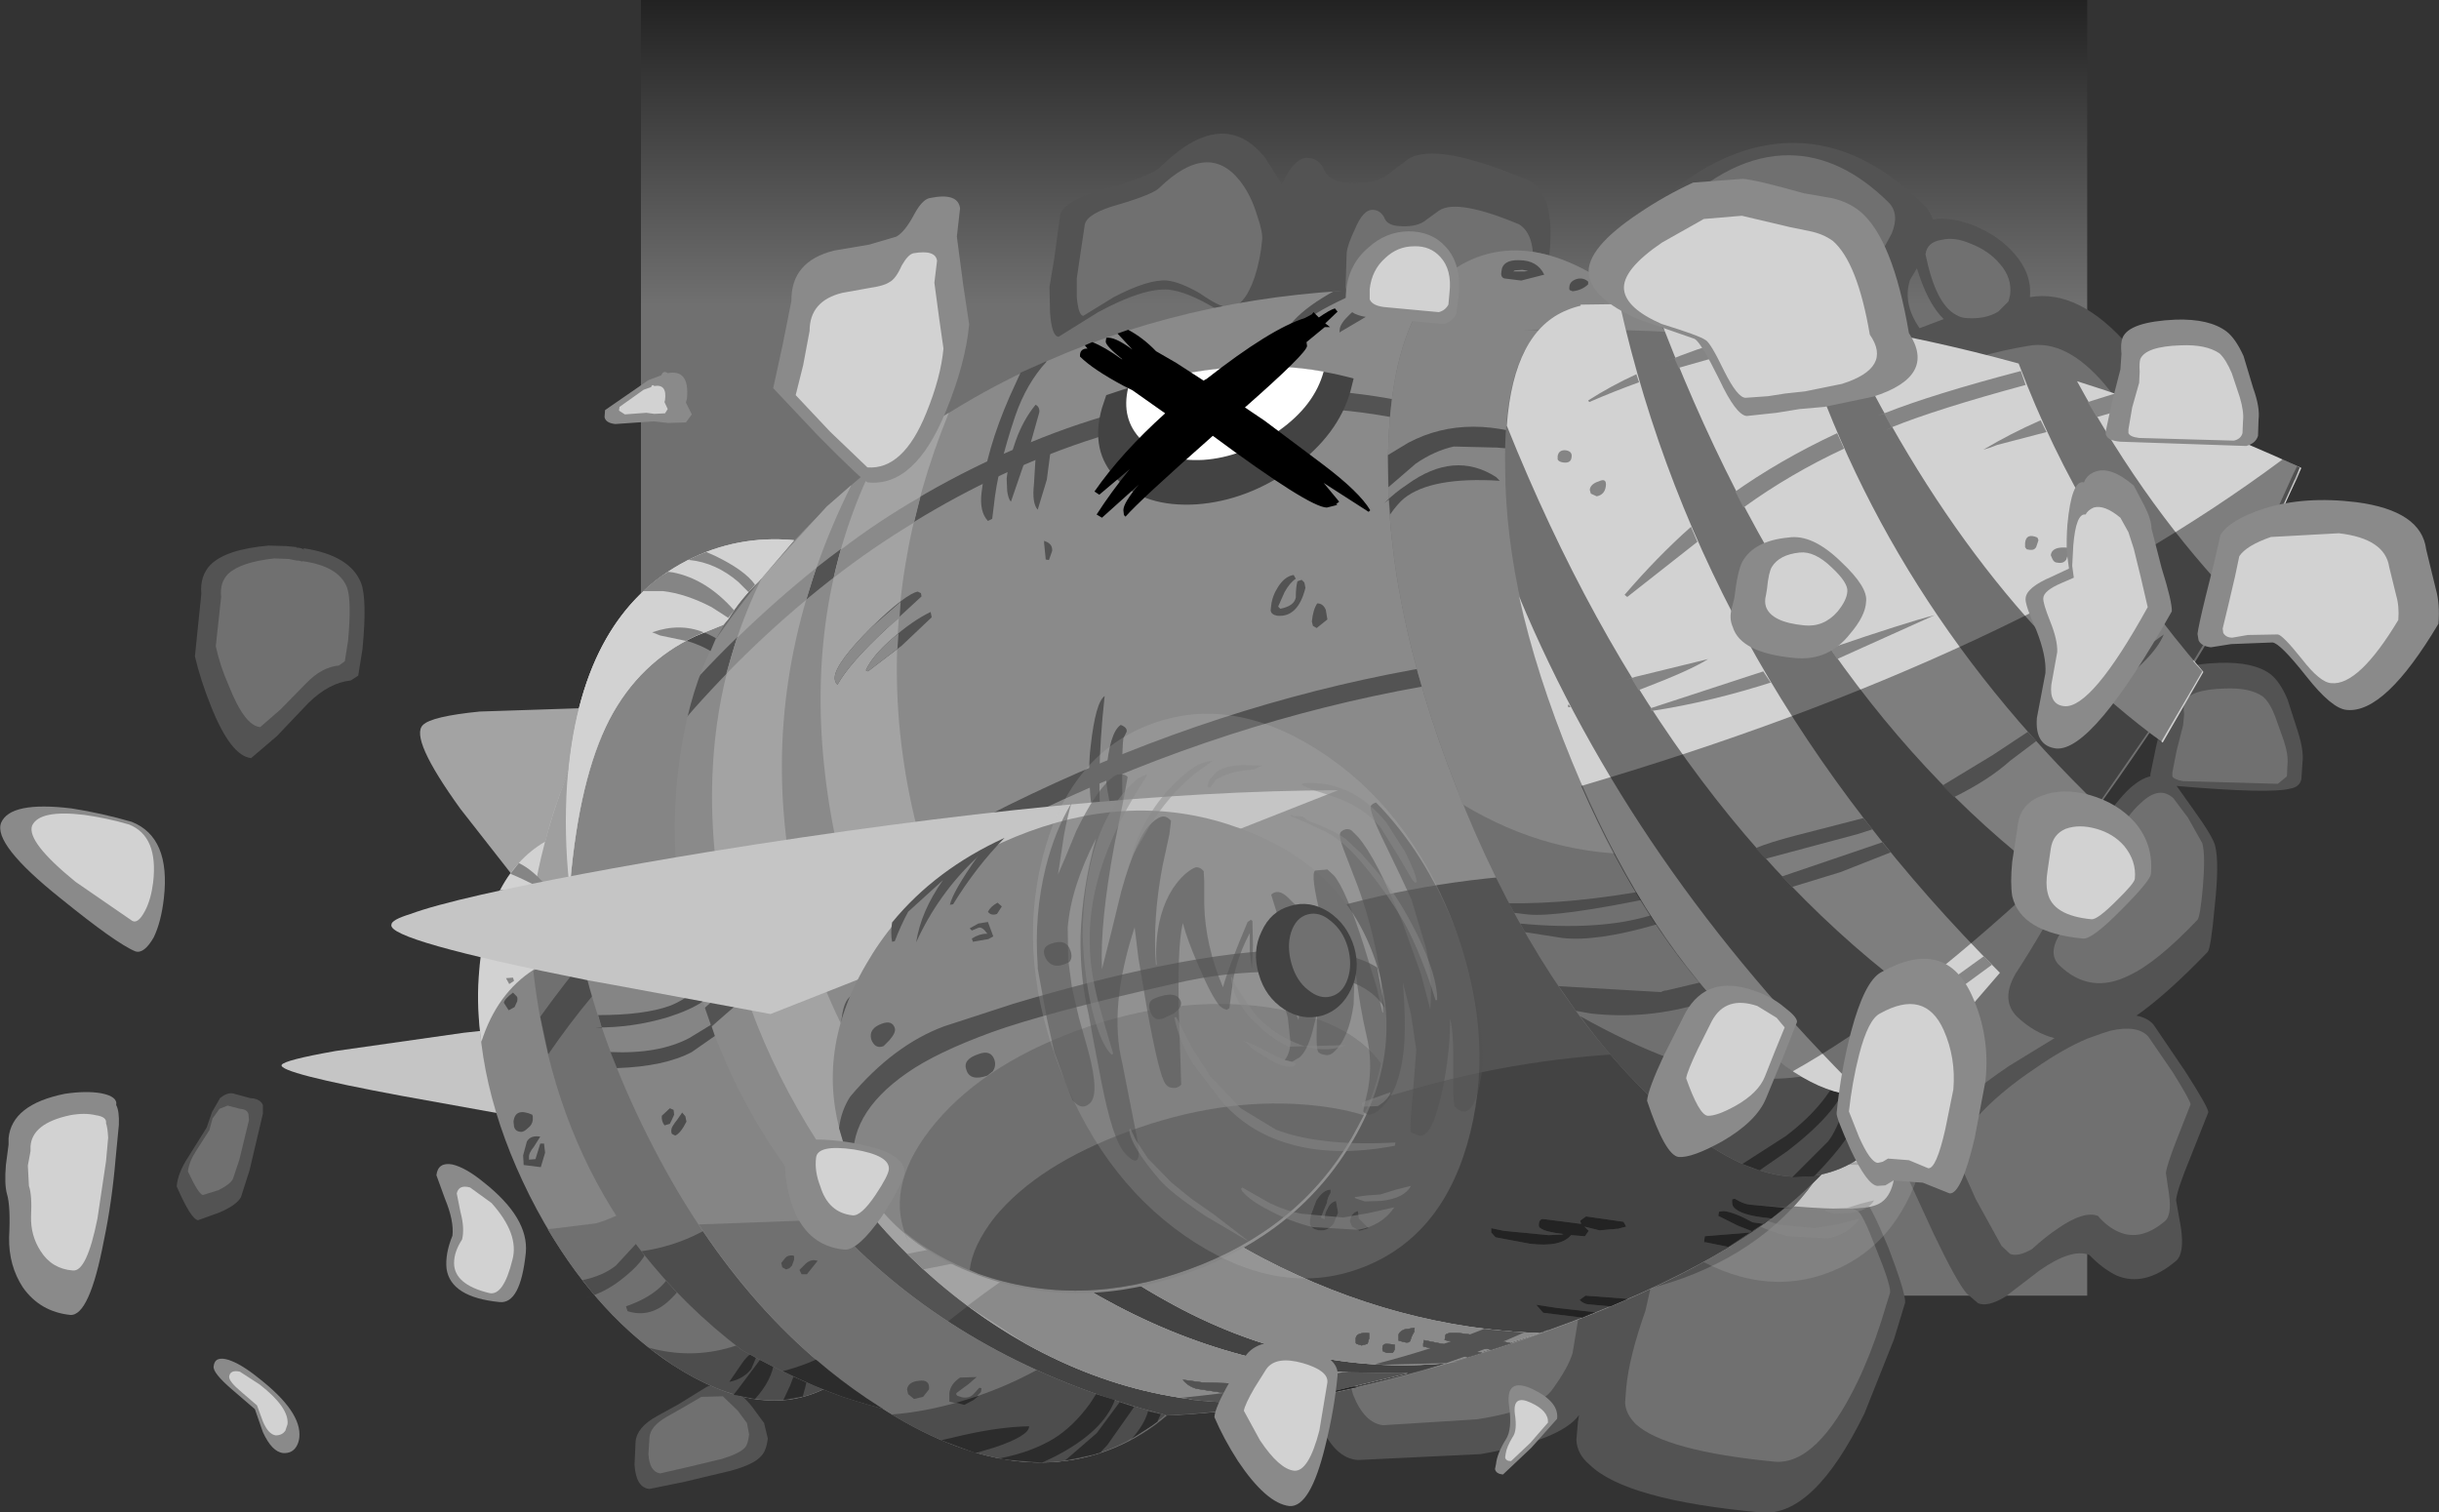 <?xml version="1.0" encoding="UTF-8" standalone="no"?>
<svg xmlns:xlink="http://www.w3.org/1999/xlink" height="141.25px" width="227.75px" xmlns="http://www.w3.org/2000/svg">
  <rect width="100%" height="100%" fill="#333333" stroke="none"/>
  <g transform="matrix(1.0, 0.0, 0.0, 1.0, 59.85, 0.0)">
    <path d="M135.05 121.0 L0.0 121.0 0.0 0.0 135.05 0.0 135.05 121.0" fill="url(#gradient0)" fill-rule="evenodd" stroke="none"/>
    <path d="M124.55 21.1 Q126.85 22.05 128.3 23.75 129.9 25.6 129.7 27.75 134.3 26.95 139.0 32.4 140.55 34.25 141.8 36.4 142.85 38.25 142.8 38.6 L141.95 43.05 140.8 47.8 139.95 50.2 Q139.4 51.6 138.65 52.25 137.5 53.3 133.2 53.95 L127.7 54.4 Q125.3 54.25 123.0 52.15 L120.3 49.5 116.55 47.8 Q113.65 46.2 113.3 45.2 112.8 43.45 112.95 40.75 L113.35 36.45 107.7 35.1 103.2 34.05 Q100.9 33.4 98.7 31.15 94.2 25.5 93.15 23.25 92.35 21.45 93.25 20.55 100.45 13.3 107.7 13.35 114.05 13.4 119.8 19.15 120.4 19.75 120.65 20.5 122.3 20.2 124.55 21.1 M56.85 30.35 Q55.8 30.25 53.45 28.7 51.0 27.25 49.3 27.05 46.95 26.85 42.7 29.15 L39.0 31.45 Q38.35 31.4 38.2 29.15 L38.15 26.8 38.6 24.1 39.15 20.05 Q39.5 18.75 43.3 17.65 47.6 16.45 48.45 15.65 54.35 9.8 58.3 14.75 L59.85 17.2 Q61.05 14.6 62.35 14.75 63.4 14.85 63.8 15.9 64.3 16.9 65.7 17.05 68.15 17.3 69.55 16.45 L71.65 14.85 Q74.3 13.2 83.0 16.9 85.35 18.25 84.85 23.55 84.45 27.5 82.45 32.4 79.15 40.1 74.15 39.65 73.25 39.5 72.25 38.4 L70.95 37.05 66.75 35.25 Q66.3 35.1 65.65 34.55 L63.3 32.25 60.55 29.8 59.4 28.5 Q58.3 30.5 56.85 30.35 M118.5 26.15 Q117.8 28.35 119.4 30.65 L121.65 29.8 Q120.15 28.35 119.15 25.05 L118.5 26.15 M145.0 75.65 Q146.8 78.15 147.0 79.0 147.4 80.6 146.95 84.7 146.6 88.55 146.3 88.9 142.5 92.85 139.65 94.85 140.7 95.05 141.25 95.7 L144.2 100.05 Q146.45 103.55 146.35 103.9 L144.7 108.05 Q143.4 111.2 143.35 112.1 L143.8 114.65 Q144.15 117.05 143.35 117.75 140.4 120.25 137.75 119.1 136.45 118.45 135.25 117.2 133.6 116.55 130.6 118.65 L127.4 121.1 Q125.75 122.1 124.85 121.7 L123.8 120.8 Q122.85 119.7 120.7 115.2 L118.4 110.2 Q117.8 108.65 120.7 105.45 123.45 102.45 127.75 99.55 L132.0 96.95 Q130.15 96.5 128.5 94.95 126.95 93.4 128.35 90.95 131.1 86.7 133.15 82.7 136.55 75.95 139.0 73.65 140.05 72.7 140.95 72.5 L140.95 72.3 141.5 69.65 142.25 66.55 142.35 65.1 142.45 63.65 Q143.1 62.05 147.4 61.9 150.6 61.8 152.15 62.95 153.05 63.65 153.75 65.3 L154.7 68.25 Q155.3 70.1 155.15 71.25 L155.05 72.75 Q154.9 73.5 154.0 73.65 152.1 74.15 143.4 73.4 L145.0 75.65 M86.15 119.1 Q89.35 119.4 90.45 120.65 L90.75 119.05 Q91.35 116.1 92.6 115.0 96.55 111.8 104.55 111.2 111.6 110.65 114.25 112.1 114.8 112.45 116.5 116.55 118.1 120.75 118.05 121.65 L117.0 125.1 114.25 132.0 Q109.5 141.7 104.6 141.25 92.0 140.1 88.6 136.8 87.4 135.8 87.35 134.45 L87.5 132.75 87.6 132.15 Q85.9 134.5 78.4 135.8 L66.95 136.35 Q64.7 136.2 63.3 132.7 L62.35 129.2 Q62.5 128.0 65.35 124.55 L68.8 120.5 70.45 118.15 Q71.4 116.75 72.55 116.55 L75.25 117.05 78.45 118.35 Q80.85 119.3 83.3 119.25 L86.15 119.1 M-31.45 51.4 L-31.5 51.2 Q-27.2 51.85 -26.15 54.4 -25.55 55.9 -26.0 60.6 L-26.4 63.1 -27.1 63.55 Q-29.1 63.75 -31.05 65.65 L-34.0 68.75 -36.4 70.8 Q-38.3 70.6 -40.15 65.95 -41.1 63.6 -41.65 61.3 L-41.05 55.45 Q-41.2 53.8 -40.2 52.75 -38.75 51.3 -34.75 50.95 L-33.1 51.0 -32.1 51.1 -32.2 51.15 -31.95 51.15 Q-31.45 51.25 -31.45 51.4 M-35.3 104.0 L-36.55 109.3 -37.35 111.8 Q-37.75 112.55 -39.4 113.25 L-41.35 113.95 Q-42.0 113.9 -43.35 110.8 -43.25 109.55 -42.3 108.1 L-40.55 105.3 -40.05 103.85 -39.3 102.55 Q-38.7 102.05 -38.15 102.1 L-36.5 102.55 Q-35.55 102.6 -35.3 103.2 L-35.3 104.0 M11.85 134.35 Q11.7 135.5 11.25 135.95 10.6 136.75 8.4 137.35 L4.0 138.4 0.8 139.05 Q-0.45 138.95 -0.6 136.8 L-0.5 134.65 Q-0.4 133.3 1.5 132.25 L3.5 131.15 5.85 129.7 Q7.05 128.85 8.45 129.7 9.45 130.2 10.4 131.4 L11.5 132.9 11.85 134.35" fill="#535353" fill-rule="evenodd" stroke="none"/>
    <path d="M96.25 19.95 Q101.75 14.45 107.25 14.5 112.1 14.55 116.5 18.9 117.55 19.95 116.8 21.8 L115.5 24.2 Q114.85 26.1 116.55 28.2 L117.55 29.55 Q117.9 30.3 117.3 30.9 115.9 32.3 113.5 32.3 111.3 32.25 107.25 31.0 L103.85 30.25 Q102.1 29.75 100.4 28.05 97.0 23.65 96.2 22.05 95.55 20.65 96.25 19.95 M83.25 25.35 Q82.95 28.0 81.6 31.15 79.45 36.3 76.15 36.0 75.55 36.0 74.95 35.15 L74.0 34.3 71.25 33.1 70.55 32.65 69.05 31.1 67.2 29.55 Q66.05 28.6 65.8 26.8 L65.9 23.6 Q66.0 22.8 66.65 21.45 67.45 19.5 68.4 19.6 69.05 19.65 69.4 20.3 69.65 21.0 70.65 21.1 72.25 21.25 73.1 20.7 L74.55 19.65 Q76.25 18.55 82.0 20.95 83.6 21.95 83.25 25.35 M127.85 27.55 L127.7 28.15 126.75 29.1 Q125.5 29.85 123.7 29.7 123.2 29.65 122.8 29.4 120.9 28.4 119.95 23.75 120.1 22.6 121.45 22.4 122.65 22.1 124.15 22.75 125.85 23.4 126.9 24.65 128.05 25.95 127.85 27.55 M139.5 40.55 L138.9 43.95 137.95 47.5 137.35 49.35 Q136.95 50.4 136.35 50.95 135.5 51.7 132.25 52.25 L128.05 52.6 Q126.25 52.4 124.55 50.8 L122.45 48.85 119.6 47.5 Q117.35 46.35 117.1 45.55 116.8 44.25 116.85 42.15 L117.2 38.6 Q117.3 37.45 118.6 36.35 119.45 35.6 120.85 34.95 121.05 34.85 121.3 34.7 124.75 33.1 129.55 32.3 133.05 31.65 136.65 35.85 137.85 37.25 138.75 38.85 L139.5 40.55 M153.75 71.4 L153.7 72.5 152.85 73.2 144.0 72.95 Q143.15 72.8 143.0 72.5 L143.0 72.15 143.4 70.1 144.0 67.75 144.1 66.7 Q144.0 65.95 144.15 65.6 144.55 64.4 147.9 64.3 150.25 64.2 151.45 65.05 152.1 65.6 152.6 66.9 L153.4 69.15 Q153.85 70.5 153.75 71.4 M143.1 74.55 L144.45 76.35 145.8 78.75 Q146.1 79.85 145.85 82.85 145.6 85.6 145.35 85.9 141.55 89.9 138.95 91.1 135.35 92.9 132.5 90.2 131.35 89.15 132.45 87.3 L135.9 81.4 Q138.25 76.55 140.1 74.95 141.8 73.35 143.1 74.55 M140.75 96.8 L143.05 100.15 Q144.75 102.9 144.7 103.15 L143.4 106.45 Q142.45 108.9 142.4 109.55 L142.7 111.6 Q142.95 113.5 142.3 114.05 140.05 115.95 138.0 115.05 136.95 114.6 136.05 113.55 134.75 113.05 132.35 114.7 131.15 115.5 129.9 116.65 128.6 117.4 127.85 117.1 L127.05 116.35 124.65 112.0 122.9 108.1 Q122.4 106.85 124.7 104.4 126.8 102.05 130.15 99.8 132.8 97.95 135.05 97.0 L136.45 96.5 137.25 96.25 Q139.75 95.7 140.75 96.8 M84.0 119.8 Q87.05 120.1 87.6 121.5 L87.55 123.0 87.0 126.35 Q86.6 127.7 85.15 129.7 83.85 131.65 78.05 132.55 L69.3 133.1 Q67.55 132.9 66.5 130.25 L65.75 127.55 Q65.85 126.65 68.05 123.95 L70.7 120.85 71.95 119.0 Q72.7 117.95 73.55 117.85 74.35 117.7 75.65 118.2 L78.1 119.2 Q80.0 120.0 81.85 119.95 L84.0 119.8 M116.65 120.7 L115.8 123.45 Q114.8 126.55 113.6 129.05 109.8 136.9 105.8 136.5 95.65 135.5 92.9 133.0 91.95 132.05 91.9 131.0 L92.0 129.65 Q92.25 126.8 93.8 122.4 L94.65 118.65 Q95.1 116.2 96.2 115.35 99.3 112.8 105.75 112.35 111.45 111.85 113.6 113.1 114.05 113.25 115.35 116.65 116.7 119.95 116.65 120.7 M58.0 22.45 Q57.85 24.2 57.3 25.9 56.3 28.8 54.8 28.7 54.0 28.65 52.2 27.4 50.4 26.35 49.15 26.2 47.4 26.05 44.15 27.75 L41.3 29.5 Q40.85 29.45 40.7 27.75 L40.7 26.0 41.0 23.95 41.45 20.95 Q41.7 19.9 44.6 19.1 47.8 18.15 48.4 17.55 52.95 13.15 55.9 16.85 56.95 18.15 57.55 20.15 58.1 21.75 58.0 22.45 M-31.65 52.55 L-31.65 52.4 Q-28.25 52.85 -27.45 54.85 -27.0 56.1 -27.35 59.85 L-27.65 61.75 -28.2 62.15 Q-29.8 62.3 -31.25 63.8 L-33.65 66.25 -35.55 67.9 Q-37.0 67.8 -38.5 64.0 -39.3 62.2 -39.7 60.35 L-39.2 55.75 Q-39.35 54.4 -38.55 53.6 -37.4 52.5 -34.25 52.15 L-32.9 52.2 -32.15 52.35 -32.0 52.35 Q-31.6 52.4 -31.65 52.55 M-36.6 104.6 L-37.5 108.3 -38.1 110.1 Q-38.35 110.6 -39.45 111.15 L-40.9 111.6 Q-41.3 111.55 -42.3 109.4 -42.2 108.5 -41.55 107.5 L-40.3 105.55 -40.0 104.45 -39.35 103.55 -38.6 103.25 -37.45 103.55 Q-36.75 103.6 -36.65 104.05 L-36.6 104.6 M10.1 133.95 Q10.0 134.9 9.7 135.2 9.2 135.75 7.55 136.25 L4.2 137.05 1.8 137.6 Q0.8 137.45 0.7 135.8 L0.8 134.2 Q0.9 133.2 2.35 132.35 L3.85 131.5 5.65 130.45 7.65 130.4 9.05 131.75 9.9 132.9 10.1 133.95" fill="#707070" fill-rule="evenodd" stroke="none"/>
    <path d="M115.3 112.55 Q117.2 111.9 117.15 108.2 117.0 104.6 115.0 99.85 109.9 87.95 99.2 81.9 L72.35 107.3 91.95 110.65 Q112.15 113.75 115.3 112.55" fill="#c5c5c5" fill-rule="evenodd" stroke="none"/>
    <path d="M83.7 82.9 Q92.65 79.6 100.95 82.55 109.15 85.55 111.9 93.0 114.65 100.5 110.25 108.1 105.85 115.65 96.9 118.95 87.9 122.2 79.6 119.3 71.4 116.3 68.65 108.8 65.9 101.35 70.3 93.75 74.7 86.15 83.7 82.9" fill="#858585" fill-rule="evenodd" stroke="none"/>
    <path d="M88.2 99.8 Q96.25 96.85 103.7 97.8 110.5 98.8 113.15 102.45 112.45 105.45 110.75 108.5 106.3 116.05 97.35 119.35 88.35 122.65 80.1 119.7 76.6 118.35 74.05 116.3 L74.4 117.1 Q72.35 112.85 76.1 107.9 80.1 102.75 88.2 99.8" fill="#707070" fill-rule="evenodd" stroke="none"/>
    <path d="M92.45 108.0 Q99.85 105.3 106.8 105.8 109.6 106.05 111.7 106.75 L110.75 108.5 Q106.3 116.05 97.35 119.35 88.35 122.65 80.1 119.7 L79.4 119.4 Q79.6 117.4 81.45 115.05 85.0 110.7 92.45 108.0" fill="#535353" fill-rule="evenodd" stroke="none"/>
    <path d="M72.15 99.25 Q73.0 98.95 73.25 99.6 73.4 99.95 72.85 100.55 L72.35 101.05 Q71.65 101.3 71.3 100.45 71.1 99.65 72.15 99.25 M77.3 99.4 L82.9 97.6 Q89.4 95.65 94.95 94.5 108.35 91.8 112.8 94.6 L113.4 97.95 Q111.6 94.9 104.6 94.95 100.3 95.0 96.2 95.9 85.55 98.3 81.2 99.9 76.65 101.6 74.25 103.25 69.3 106.7 69.9 111.0 L69.15 109.2 68.65 107.75 Q68.85 106.3 69.6 105.25 73.2 100.9 77.3 99.4 M79.9 85.65 Q76.8 88.6 75.0 92.5 75.4 89.95 77.2 87.45 L74.35 90.05 73.25 92.5 73.05 92.45 Q72.9 91.75 73.05 90.9 76.6 86.5 82.25 84.0 79.95 86.35 78.05 89.4 L77.75 89.45 Q78.0 88.4 80.1 85.45 L79.9 85.65 M79.6 92.25 Q80.15 91.8 80.75 91.85 L80.8 91.85 Q80.4 91.25 80.1 91.35 L79.6 91.6 79.45 91.35 80.15 91.0 80.9 90.85 81.35 92.05 80.9 92.25 79.7 92.5 79.6 92.25 M80.9 90.0 L81.7 89.25 82.05 89.6 81.65 90.25 Q81.2 90.4 80.9 90.0 M86.05 92.65 Q87.3 92.2 87.65 93.2 87.9 93.85 87.55 94.15 L87.15 94.35 Q86.1 94.7 85.65 93.8 85.2 92.95 86.05 92.65 M80.1 101.65 Q81.15 101.3 81.45 102.15 81.65 102.65 81.3 103.1 L80.85 103.45 Q79.45 103.95 79.1 103.05 78.8 102.15 80.1 101.65 M94.6 97.05 Q96.3 96.4 96.65 97.35 96.85 97.85 96.1 98.35 L95.3 98.8 Q94.5 99.05 94.2 98.2 93.85 97.3 94.6 97.05" fill="#535353" fill-rule="evenodd" stroke="none"/>
    <path d="M118.3 90.25 Q114.6 81.05 107.3 76.4 100.05 71.75 93.4 74.4 86.8 77.05 84.75 85.4 82.65 93.75 86.35 102.95 90.0 112.1 97.3 116.75 104.55 121.4 111.15 118.75 117.8 116.1 119.85 107.75 121.95 99.4 118.3 90.25" fill="#c5c5c5" fill-opacity="0.2" fill-rule="evenodd" stroke="none"/>
    <path d="M120.85 102.35 Q120.9 96.75 118.55 90.75 116.1 84.65 112.1 80.6 L111.7 80.85 Q111.45 81.1 112.9 84.1 L114.1 86.6 115.0 88.55 116.25 92.7 Q116.8 95.35 116.55 97.55 L115.8 94.7 114.35 90.5 Q112.2 85.15 110.65 83.4 L110.1 82.9 109.25 83.0 Q109.0 83.2 109.4 84.4 L110.6 87.45 Q112.6 92.9 112.75 97.75 L112.65 97.8 112.15 95.75 111.15 92.35 Q109.6 87.7 108.65 86.6 L108.15 86.1 107.1 86.2 Q106.75 86.55 107.6 90.0 L108.3 92.7 108.7 94.9 107.45 92.05 Q106.5 90.2 105.7 89.3 L105.4 88.95 104.9 88.4 Q104.1 87.7 103.5 88.2 L103.9 89.4 104.85 92.2 Q106.15 96.65 105.8 98.45 105.5 97.3 104.6 95.7 L103.25 93.15 102.75 92.6 102.65 92.55 102.35 92.6 102.65 94.3 103.05 95.9 103.15 95.9 103.35 95.85 103.35 95.25 103.3 94.7 103.25 94.55 103.4 94.7 104.25 96.15 104.85 98.2 Q105.15 99.35 105.05 100.2 105.05 101.25 104.6 101.75 L105.2 101.9 105.85 101.5 Q106.5 100.95 106.9 99.4 L107.1 98.3 107.3 97.7 107.25 99.3 Q107.2 100.85 107.4 101.05 L107.85 101.35 108.65 101.1 Q109.9 100.0 110.25 97.2 L110.35 94.35 110.4 94.3 Q110.8 97.5 111.35 99.7 111.9 101.85 111.5 104.1 L111.2 105.4 111.05 105.95 111.65 106.2 Q112.0 106.2 112.45 105.8 114.05 104.4 114.35 100.75 114.6 98.6 114.35 95.4 L114.95 98.0 115.4 100.9 115.1 104.8 Q114.8 107.45 114.95 107.65 115.2 107.95 115.6 107.95 L116.25 107.7 Q117.1 106.95 117.7 103.5 118.2 100.55 118.2 98.35 118.55 99.35 118.45 102.45 L118.5 104.5 118.55 105.5 Q119.2 106.25 119.75 105.8 120.25 105.45 120.55 104.0 L120.85 102.35 M92.3 90.8 L92.6 93.35 93.3 97.5 Q94.35 103.1 94.9 103.7 L95.45 104.0 Q95.8 104.05 96.1 103.75 L95.95 98.35 Q95.8 92.5 96.3 90.5 L97.55 94.0 Q98.6 96.45 99.35 97.3 L99.65 97.5 99.85 97.55 100.1 97.5 100.25 96.35 100.45 94.9 Q100.85 92.95 101.8 91.3 L101.8 92.85 101.95 94.25 102.0 92.35 102.0 90.35 101.85 90.2 101.6 90.35 Q100.05 94.15 99.6 95.75 98.1 92.35 98.0 89.0 L98.05 87.05 98.05 86.2 Q97.7 85.85 97.35 85.95 96.95 85.95 96.5 86.4 94.85 87.8 94.35 90.45 94.0 92.15 94.15 93.9 L94.1 93.95 Q93.8 90.3 94.6 85.85 L95.15 83.2 95.3 82.1 Q95.0 81.75 94.65 81.75 94.3 81.75 93.7 82.3 92.5 83.35 91.2 87.95 L90.3 91.5 89.6 94.3 Q89.5 90.55 90.65 84.15 L91.45 80.2 91.7 78.55 91.15 78.3 Q90.8 78.3 90.35 78.7 89.1 79.8 87.6 82.95 L86.6 85.15 86.05 86.45 86.55 83.3 87.15 80.5 87.1 80.65 Q85.8 82.95 85.0 85.9 84.05 89.85 84.35 93.95 L84.4 94.2 85.1 98.3 85.75 101.0 86.6 103.5 87.25 105.0 87.35 105.1 Q88.0 105.85 88.65 105.3 89.45 104.6 88.6 101.1 L87.75 98.25 87.2 95.8 86.9 93.5 86.85 90.9 Q87.1 87.55 89.15 83.55 88.0 87.55 87.95 91.55 87.85 95.05 88.55 97.95 L88.95 100.1 89.55 103.5 Q90.5 108.2 91.5 109.35 92.3 110.25 92.55 109.95 92.75 109.65 92.6 108.45 L91.3 101.95 Q90.15 97.4 92.3 90.8" fill="#535353" fill-opacity="0.502" fill-rule="evenodd" stroke="none"/>
    <path d="M110.1 92.75 Q109.55 90.9 108.05 89.95 106.5 88.9 104.9 89.4 103.3 89.85 102.55 91.55 101.75 93.15 102.3 95.0 102.85 96.85 104.4 97.9 105.9 98.85 107.5 98.4 109.1 97.9 109.9 96.3 110.65 94.6 110.1 92.75" fill="#434343" fill-rule="evenodd" stroke="none"/>
    <path d="M109.8 92.7 Q109.45 91.35 108.5 90.55 107.55 89.75 106.55 90.05 105.65 90.3 105.2 91.5 104.85 92.7 105.25 94.1 105.65 95.5 106.6 96.25 107.6 97.0 108.5 96.75 109.5 96.5 109.85 95.3 110.25 94.1 109.8 92.7" fill="#707070" fill-rule="evenodd" stroke="none"/>
    <path d="M113.8 113.8 L111.65 114.35 109.55 114.7 106.2 114.35 103.6 113.5 101.35 112.2 101.25 112.25 101.25 112.35 101.35 112.5 Q102.0 113.25 103.6 114.1 105.3 115.0 107.1 115.45 L110.85 115.65 Q112.8 115.25 113.8 113.8 M115.15 112.1 L113.95 112.4 112.65 112.8 111.5 112.85 110.55 113.0 110.55 112.95 110.6 113.1 111.4 113.35 112.75 113.3 Q114.6 113.1 115.15 112.1 M113.9 108.8 L113.85 108.55 108.15 108.4 Q105.85 108.15 104.1 107.45 L101.25 105.7 Q100.1 104.75 98.7 103.1 L97.15 100.65 95.95 98.25 95.85 98.25 Q96.25 100.35 97.3 102.05 L99.6 105.05 Q101.7 107.55 105.0 108.55 L113.9 108.8 M101.95 116.65 L99.05 114.4 97.15 113.1 95.55 111.8 93.6 109.75 92.65 108.25 92.25 107.45 92.15 107.4 92.1 107.45 Q92.2 108.8 94.6 111.6 95.45 112.65 98.35 114.55 L101.95 116.65 M113.5 104.4 L112.4 104.8 111.15 105.25 111.1 105.45 111.2 105.6 112.45 105.55 Q113.3 105.05 113.5 104.4 M105.7 102.1 L105.7 102.0 Q104.85 101.85 103.45 101.1 101.95 100.35 101.4 100.2 L101.75 100.4 102.0 100.7 102.6 101.1 103.7 101.75 Q105.25 102.6 105.7 102.1 M109.9 100.55 Q107.8 101.4 105.35 100.2 103.5 99.35 102.3 97.9 L101.5 96.65 100.8 95.65 100.65 95.35 100.5 94.95 100.4 95.0 Q100.6 96.6 101.95 98.2 L103.15 99.45 105.15 100.65 109.9 100.55 M106.7 82.1 L106.65 82.0 106.3 81.85 105.75 81.75 105.75 81.8 105.35 81.65 105.3 81.7 105.35 81.75 Q107.65 82.7 108.75 83.45 110.0 84.25 111.15 85.6 113.25 88.1 114.65 90.65 116.05 93.2 117.2 96.9 L117.25 96.85 Q117.35 94.9 115.7 91.45 114.15 88.35 112.55 86.45 L111.1 84.85 109.75 83.6 Q108.7 82.9 106.7 82.1 M115.7 87.2 L114.7 84.7 113.15 82.3 Q111.85 80.8 110.5 80.0 108.55 78.9 106.35 79.1 L106.25 79.2 106.3 79.3 107.1 79.65 108.75 80.15 Q111.25 81.0 112.7 82.75 L114.15 85.05 115.3 87.05 115.6 87.3 115.7 87.2 M90.75 101.2 L90.2 99.15 89.55 96.95 Q88.9 94.3 88.9 92.0 88.85 85.65 93.6 78.45 L93.55 78.35 93.2 78.5 92.85 78.7 Q90.45 80.7 89.3 84.35 88.35 87.45 88.3 91.4 88.35 94.75 89.05 97.7 89.75 100.45 90.65 101.3 L90.75 101.2 M103.0 77.65 L101.35 77.6 Q99.85 77.7 99.3 78.15 L98.7 78.8 98.5 79.35 98.65 79.45 98.8 79.4 99.25 78.75 Q100.35 78.15 101.6 78.0 L102.35 77.95 103.0 77.65 M97.3 78.4 L98.05 77.9 98.95 77.25 98.6 77.35 98.15 77.4 96.55 78.4 Q94.8 79.9 93.55 82.15 92.5 84.0 92.3 85.25 L92.85 84.3 93.8 82.6 Q95.3 80.15 97.3 78.4" fill="#8a8a8a" fill-opacity="0.502" fill-rule="evenodd" stroke="none"/>
    <path d="M-20.35 67.7 Q-19.55 66.9 -15.05 66.45 L-4.4 66.1 Q10.7 66.3 18.85 69.3 L-11.8 82.0 -16.85 75.55 Q-21.65 68.9 -20.35 67.7" fill="#a3a3a3" fill-rule="evenodd" stroke="none"/>
    <path d="M-33.55 99.45 Q-33.3 99.0 -28.5 98.15 L-16.55 96.45 Q1.1 94.4 13.1 94.5 L-10.65 104.45 -22.3 102.35 Q-33.9 100.2 -33.55 99.45" fill="#c5c5c5" fill-rule="evenodd" stroke="none"/>
    <path d="M45.55 134.6 Q35.5 139.75 22.4 131.4 9.2 123.05 0.7 106.0 -7.8 88.95 -6.7 73.25 -5.6 57.55 4.45 52.4 14.5 47.2 27.6 55.55 40.75 63.9 49.25 80.95 57.75 98.0 56.7 113.7 55.6 129.4 45.55 134.6" fill="#6b6b6b" fill-rule="evenodd" stroke="none"/>
    <path d="M-7.05 107.15 Q-10.1 99.5 -5.1 84.15 0.1 67.9 11.0 54.35 21.85 40.85 37.85 33.75 52.6 27.25 69.9 27.0 86.4 26.8 101.15 36.6 115.9 46.35 120.5 60.45 L121.85 65.4 122.15 67.2 Q124.05 77.9 121.3 89.0 117.7 103.35 107.9 111.9 98.2 120.4 76.85 126.9 55.4 133.4 41.25 132.0 27.05 130.6 11.45 122.55 -4.2 114.5 -7.05 107.15" fill="#8a8a8a" fill-rule="evenodd" stroke="none"/>
    <path d="M71.8 39.3 Q54.1 35.5 35.8 43.4 18.75 50.7 4.9 66.25 1.9 69.7 -0.85 73.35 0.9 69.45 3.0 65.85 L3.7 65.05 Q17.8 49.2 35.1 41.85 53.9 33.7 72.05 37.65 92.25 41.95 108.6 60.7 L108.85 61.1 108.9 61.25 109.3 61.5 109.35 61.6 109.7 61.8 110.05 62.35 Q116.45 95.45 98.45 113.5 89.05 123.05 73.15 127.95 54.15 133.2 41.25 132.0 L36.55 131.3 Q79.05 130.45 97.35 112.25 113.85 95.5 109.05 65.65 107.2 74.95 98.3 84.45 88.15 95.25 71.05 103.9 53.55 112.65 33.2 117.2 20.6 120.0 8.25 120.8 L5.55 119.25 Q19.05 118.55 32.75 115.55 53.0 111.05 70.2 102.3 87.1 93.8 97.1 83.25 107.05 72.7 107.8 62.5 70.0 59.45 35.05 76.75 19.85 84.3 8.1 94.55 -0.35 101.85 -5.8 109.55 L-6.75 107.95 Q-1.3 100.45 7.0 93.2 18.9 82.85 34.3 75.2 69.05 58.05 106.5 60.7 90.85 43.4 71.8 39.3" fill="#535353" fill-rule="evenodd" stroke="none"/>
    <path d="M17.35 129.6 Q11.2 132.8 3.05 127.5 -5.05 122.25 -10.4 111.65 -15.7 101.05 -15.1 91.25 -14.5 81.5 -8.35 78.35 -3.85 76.0 1.65 78.2 1.1 80.25 1.0 82.8 0.4 92.55 5.7 103.2 11.05 113.8 19.15 119.05 21.3 120.5 23.35 121.3 21.85 127.3 17.35 129.6" fill="#858585" fill-rule="evenodd" stroke="none"/>
    <path d="M16.75 109.9 Q25.3 102.3 36.05 96.4 47.0 90.4 60.4 86.05 63.95 84.9 67.45 84.05 78.8 81.3 90.45 81.55 109.45 81.95 116.9 89.75 118.3 91.25 119.35 93.0 L119.9 93.8 Q116.0 104.8 107.9 111.9 98.2 120.35 76.85 126.8 55.4 133.35 41.25 132.0 27.05 130.6 11.4 122.55 8.85 121.25 6.65 119.95 11.25 114.8 16.75 109.9" fill="#535353" fill-rule="evenodd" stroke="none"/>
    <path d="M24.85 126.65 Q33.35 119.05 44.15 113.2 55.05 107.2 68.45 102.8 72.05 101.65 75.55 100.8 86.9 98.05 98.55 98.3 109.45 98.55 116.55 101.25 113.05 107.35 107.9 111.9 98.2 120.35 76.85 126.8 55.4 133.35 41.25 132.0 32.65 131.2 23.5 127.85 L24.85 126.65" fill="#434343" fill-rule="evenodd" stroke="none"/>
    <path d="M111.55 109.3 Q103.75 112.15 93.4 101.6 83.05 91.15 76.15 73.55 69.2 55.9 69.8 41.35 70.35 26.85 78.15 24.0 85.95 21.15 96.35 31.6 106.75 42.2 113.6 59.8 120.5 77.4 120.0 91.85 119.35 106.45 111.55 109.3" fill="#707070" fill-rule="evenodd" stroke="none"/>
    <path d="M76.15 73.55 Q69.2 55.9 69.8 41.35 70.35 26.85 78.15 24.0 85.95 21.15 96.35 31.6 106.75 42.2 113.6 59.8 115.4 64.4 116.7 68.8 106.3 79.3 94.0 79.75 84.85 80.05 76.7 75.1 L76.15 73.55" fill="#858585" fill-rule="evenodd" stroke="none"/>
    <path d="M103.0 100.6 Q113.75 101.8 119.9 93.0 119.1 106.6 111.55 109.3 103.75 112.15 93.4 101.6 90.35 98.55 87.7 94.9 96.65 99.9 103.0 100.6" fill="#4d4d4d" fill-rule="evenodd" stroke="none"/>
    <path d="M88.45 26.3 L88.45 26.55 Q87.9 27.1 87.0 27.2 L86.75 27.1 Q86.65 27.05 86.7 26.75 86.75 26.25 87.4 26.05 88.0 25.9 88.45 26.3 M81.6 25.25 L81.45 25.35 82.5 25.35 82.85 25.3 82.3 25.2 81.6 25.25 M84.35 25.65 L82.2 26.2 80.6 26.0 Q80.25 25.85 80.35 25.35 80.45 24.25 82.0 24.3 83.7 24.3 84.35 25.65 M84.65 41.35 Q82.7 42.1 79.95 41.8 L75.9 41.7 Q74.1 42.1 72.35 43.3 L69.8 45.5 69.75 42.5 71.65 41.35 Q77.3 38.35 84.65 41.35 M79.85 44.55 L80.05 44.75 80.2 44.9 Q73.8 44.5 71.25 46.55 70.65 47.05 69.95 48.05 L69.85 46.65 69.4 47.0 Q70.4 46.0 71.55 45.25 75.95 42.05 79.85 44.55 M107.5 91.3 L102.4 92.4 99.15 93.65 Q94.0 95.25 88.7 94.65 L87.3 94.4 85.7 92.1 95.25 92.65 Q95.5 92.5 95.75 92.5 L103.75 90.6 103.75 91.05 103.1 91.95 107.5 91.3 M98.8 95.75 L98.8 96.35 Q98.75 96.85 98.25 97.05 L97.6 97.15 Q96.9 97.1 97.0 96.4 L97.55 95.8 98.8 95.75 M101.95 97.35 L102.05 97.45 102.05 97.75 101.7 98.3 101.1 98.75 100.5 98.1 Q100.65 96.8 101.95 97.35 M101.85 82.5 Q100.45 84.7 94.6 86.4 89.2 87.95 86.05 87.6 L82.55 87.05 82.1 86.25 Q89.45 86.95 94.25 85.5 97.1 84.6 101.85 82.5 M105.4 81.05 Q103.6 81.95 94.9 83.75 85.55 85.7 82.8 85.4 L81.55 85.25 81.05 84.35 Q86.9 84.45 94.5 83.05 L105.4 81.05 M112.7 98.95 L112.75 100.4 Q112.4 103.4 107.05 107.5 L104.45 109.3 102.85 108.7 106.9 106.1 Q111.35 102.65 112.35 98.95 L112.7 98.95 M113.8 99.7 Q114.25 100.2 114.15 102.8 113.9 105.15 110.45 108.9 L109.55 109.85 107.5 109.95 110.85 106.6 Q111.65 105.6 112.45 103.15 113.25 100.45 113.8 99.7" fill="#4d4d4d" fill-rule="evenodd" stroke="none"/>
    <path d="M112.75 100.4 Q112.4 103.4 107.05 107.5 L104.45 109.3 102.85 108.7 106.9 106.1 Q111.05 102.95 112.2 99.45 L112.8 99.25 112.75 100.4 M113.8 99.7 Q114.25 100.2 114.15 102.8 113.9 105.15 110.45 108.9 L109.55 109.85 107.5 109.95 110.85 106.6 Q111.65 105.6 112.45 103.15 113.25 100.45 113.8 99.7" fill="#2c2c2c" fill-rule="evenodd" stroke="none"/>
    <path d="M155.0 44.0 Q139.35 75.7 113.25 102.25 108.25 101.8 101.95 95.2 93.2 86.35 86.95 71.15 80.75 56.1 80.7 43.75 80.5 34.4 83.85 30.85 L82.5 30.8 Q119.4 30.0 154.95 43.85 L154.45 44.95 155.0 44.0" fill="#707070" fill-rule="evenodd" stroke="none"/>
    <path d="M111.9 30.3 Q120.3 31.65 128.65 33.95 134.55 49.65 145.9 62.75 L142.1 69.35 Q124.0 56.1 111.9 30.3 M87.75 28.45 L91.4 28.4 Q99.2 63.15 126.9 90.85 L122.8 95.6 Q96.2 78.0 80.85 39.75 81.5 30.95 86.5 28.95 87.1 28.7 87.75 28.55 L87.75 28.45 M94.7 28.55 L107.85 29.7 Q115.85 56.3 137.5 76.55 L132.9 83.1 Q108.45 65.45 94.7 28.55 M155.05 43.7 L149.25 56.5 Q140.75 47.8 134.1 35.6 144.6 38.9 155.05 43.7 M101.95 95.2 Q93.2 86.35 86.95 71.15 83.6 63.0 82.0 55.7 92.5 80.9 114.15 102.3 108.85 102.45 101.95 95.2" fill="#d2d2d2" fill-rule="evenodd" stroke="none"/>
    <path d="M147.45 55.15 Q147.95 53.85 149.8 51.55 L152.6 48.0 154.3 44.25 154.65 43.55 154.9 43.65 152.1 50.05 Q150.2 52.6 147.7 55.0 L147.6 54.8 Q147.45 54.95 147.45 55.15 M116.8 39.9 L116.25 40.15 116.8 39.95 116.1 38.65 115.5 38.8 116.1 38.6 Q120.65 36.8 128.85 34.65 L129.3 35.95 Q121.0 38.2 116.8 39.9 M126.65 41.55 L126.0 41.8 125.35 42.0 Q127.85 40.5 130.7 39.25 L131.25 40.35 126.65 41.55 M135.95 38.95 L135.1 37.55 137.65 36.75 140.35 37.7 135.95 38.95 M133.25 51.15 L133.35 51.45 133.1 52.25 Q132.85 52.65 132.3 52.55 131.95 52.55 131.8 52.2 L131.65 51.85 Q131.75 51.0 133.25 51.15 M142.2 59.25 Q141.25 61.6 136.5 64.95 L135.55 64.05 142.2 59.25 M130.4 50.2 L130.5 50.45 130.3 51.05 Q130.15 51.4 129.7 51.35 L129.4 51.3 129.25 51.1 129.25 50.7 Q129.35 49.75 130.4 50.2 M127.85 71.05 Q125.85 72.85 122.6 74.45 L121.55 73.35 126.25 70.5 129.5 68.35 130.3 69.2 127.85 71.05 M112.0 81.45 L107.1 82.95 107.5 82.85 106.55 81.85 116.4 78.5 115.95 78.7 116.7 79.6 112.0 81.45 M113.6 77.9 L105.0 80.2 104.1 79.2 Q105.45 78.65 107.75 78.05 L114.15 76.4 115.0 77.45 113.6 77.9 M132.75 83.05 L132.45 82.85 133.5 82.0 132.75 83.05 M88.55 37.55 L88.45 37.4 Q90.55 36.05 92.95 34.95 L93.2 35.7 Q90.85 36.55 88.55 37.55 M105.35 31.95 L96.9 34.35 96.5 33.45 95.6 33.8 Q101.35 31.4 108.55 30.05 L107.95 30.15 108.25 31.3 105.35 31.95 M111.8 30.25 L113.4 30.55 112.05 30.75 111.8 30.25 M101.85 46.15 Q106.25 43.0 111.7 40.45 L112.35 41.9 Q107.3 44.25 102.95 47.4 L102.2 45.9 101.85 46.15 M120.8 57.45 L111.7 61.55 111.05 60.55 Q118.05 58.15 120.8 57.45 M104.8 62.7 L105.5 63.75 105.95 63.6 Q99.95 65.55 94.35 66.4 L94.25 66.15 104.8 62.7 M90.1 45.4 Q90.0 46.2 89.25 46.35 L88.7 46.1 88.6 45.75 Q88.65 45.2 89.45 44.95 90.2 44.6 90.1 45.4 M86.9 42.7 Q86.85 43.25 86.2 43.2 85.7 43.15 85.6 42.9 L85.6 42.6 Q85.7 42.0 86.35 42.05 87.0 42.15 86.9 42.7 M92.1 55.75 L91.85 55.55 Q94.9 52.0 98.05 49.2 L98.65 50.6 92.1 55.75 M99.65 61.55 Q98.0 62.6 93.55 64.3 L93.15 64.45 92.5 63.35 91.9 63.5 92.9 63.2 99.65 61.55 M86.6 66.05 L86.55 65.85 86.65 65.8 86.8 66.05 86.6 66.05 M126.15 90.1 L120.7 94.1 119.65 93.45 125.4 89.3 126.15 90.1" fill="#858585" fill-rule="evenodd" stroke="none"/>
    <path d="M130.55 82.45 Q117.65 94.4 107.55 100.05 104.85 98.3 101.85 95.1 93.75 86.95 87.8 73.4 128.4 61.45 153.3 42.9 L154.9 43.65 154.85 43.8 154.8 43.95 154.45 44.85 154.45 44.75 154.3 45.1 149.1 56.4 148.55 55.85 144.95 61.75 145.8 62.7 141.95 69.3 140.75 68.35 136.05 75.15 137.05 76.15 131.15 81.85 131.05 81.8 130.55 82.45" fill="#000000" fill-opacity="0.4" fill-rule="evenodd" stroke="none"/>
    <path d="M130.55 82.45 L131.05 81.8 131.15 81.85 130.5 82.5 130.55 82.45" fill="#000000" fill-opacity="0.4" fill-rule="evenodd" stroke="none"/>
    <path d="M17.3 129.6 Q11.2 132.75 3.0 127.5 -3.8 123.05 -8.7 114.8 L-4.2 114.25 Q3.05 112.1 5.3 103.25 L5.45 102.7 5.75 103.15 Q11.0 113.8 19.1 119.0 21.25 120.4 23.35 121.3 21.9 127.2 17.3 129.6" fill="#707070" fill-rule="evenodd" stroke="none"/>
    <path d="M8.45 125.8 Q14.45 124.0 17.05 117.6 L19.1 119.0 Q21.25 120.4 23.35 121.3 21.9 127.2 17.3 129.6 11.2 132.75 3.0 127.5 L0.7 125.85 Q4.65 126.95 8.45 125.8" fill="#4d4d4d" fill-rule="evenodd" stroke="none"/>
    <path d="M-8.5 83.15 L-8.6 83.35 Q-11.05 82.05 -12.2 81.6 L-11.4 80.6 Q-9.95 81.3 -8.5 83.15 M-8.9 85.95 L-9.4 86.05 -10.15 85.3 Q-10.7 84.6 -11.8 84.45 L-14.35 84.3 -13.7 84.3 -13.1 83.1 -13.05 83.1 Q-11.35 83.3 -10.15 84.15 -8.8 85.0 -8.9 85.95 M-11.95 91.3 L-11.85 91.6 -12.3 91.9 -12.6 91.35 -11.95 91.3 M-11.95 92.7 L-11.6 93.05 Q-11.5 93.15 -11.55 93.5 L-11.8 94.05 -12.35 94.35 -12.8 93.65 Q-12.75 93.3 -11.95 92.7 M-10.15 104.1 L-10.1 104.25 -10.1 104.6 Q-10.15 105.05 -10.55 105.35 -10.95 105.75 -11.25 105.7 -11.75 105.65 -11.85 105.2 L-11.9 104.75 Q-11.75 103.4 -10.15 104.1 M-9.4 106.15 L-10.0 107.1 Q-10.5 107.7 -10.45 108.1 L-10.45 108.3 -9.85 108.25 -9.4 106.8 -9.05 106.8 -8.95 107.65 -9.35 109.0 -10.95 108.8 -11.0 107.9 -10.65 106.6 Q-10.3 106.0 -9.4 106.15 M4.45 118.5 Q4.3 119.85 2.8 121.3 0.95 123.15 -1.25 122.45 L-1.4 122.0 Q2.35 120.7 3.15 118.1 3.45 115.15 4.05 113.9 4.9 114.75 4.45 118.5 M0.15 115.5 Q0.7 115.85 0.65 116.4 0.5 117.7 -1.9 119.55 -3.45 120.75 -5.3 121.25 L-4.35 120.95 -5.45 119.55 Q-3.55 119.15 -2.35 118.2 L0.15 115.5 M11.0 126.2 L10.3 127.85 Q9.55 128.8 8.25 129.05 L9.45 127.3 Q10.3 126.1 11.0 126.2 M12.45 127.1 Q12.25 128.9 10.65 130.65 L8.65 130.25 9.05 129.75 10.85 127.35 Q11.6 126.25 12.1 126.2 12.55 126.15 12.45 127.1 M15.35 129.55 L15.0 130.8 15.15 130.4 13.3 130.75 13.95 129.35 14.85 126.95 Q15.85 127.7 15.35 129.55" fill="#4d4d4d" fill-rule="evenodd" stroke="none"/>
    <path d="M11.0 126.2 L10.3 127.85 Q9.55 128.8 8.25 129.05 L9.45 127.3 Q10.3 126.1 11.0 126.2 M12.45 127.1 Q12.25 128.9 10.65 130.65 L8.65 130.25 9.05 129.75 10.85 127.35 Q11.6 126.25 12.1 126.2 12.55 126.15 12.45 127.1 M15.35 129.55 L15.0 130.8 15.15 130.4 13.3 130.75 13.95 129.35 14.85 126.95 Q15.85 127.7 15.35 129.55" fill="#2c2c2c" fill-rule="evenodd" stroke="none"/>
    <path d="M-4.1 66.15 Q1.3 101.7 29.3 133.0 23.5 132.0 18.85 130.45 14.6 128.95 9.45 126.1 -9.1 112.1 -10.4 86.35 -9.3 76.25 -4.1 66.15" fill="#707070" fill-rule="evenodd" stroke="none"/>
    <path d="M-0.15 88.25 Q-4.7 92.7 -8.65 98.45 L-9.4 94.95 Q-4.8 88.55 0.05 83.7 L1.15 87.15 -0.15 88.25 M-7.4 88.55 Q-7.55 89.9 -8.75 89.8 L-9.5 89.35 -9.45 88.85 Q-9.35 87.95 -8.35 87.8 -7.3 87.6 -7.4 88.55" fill="#4d4d4d" fill-rule="evenodd" stroke="none"/>
    <path d="M10.5 111.45 L12.05 109.85 Q19.2 121.65 29.3 133.0 23.5 132.0 18.85 130.45 14.6 128.95 9.45 126.1 4.0 121.95 0.05 116.85 5.85 116.05 10.5 111.45" fill="#4d4d4d" fill-rule="evenodd" stroke="none"/>
    <path d="M11.0 54.3 Q5.1 60.05 3.6 71.0 2.05 82.4 6.0 94.2 10.35 107.3 20.35 116.8 31.8 127.75 49.0 132.15 L47.7 133.15 45.4 134.6 Q35.35 139.8 22.25 131.35 9.1 123.05 0.6 106.05 -7.95 88.95 -6.9 73.25 -5.75 57.55 4.3 52.35 9.0 49.95 14.3 50.45 L11.0 54.3" fill="#858585" fill-rule="evenodd" stroke="none"/>
    <path d="M71.6 128.25 L62.05 130.55 61.7 130.6 Q48.4 132.4 35.95 125.5 24.4 119.0 16.5 106.65 8.7 94.5 7.0 80.65 5.35 66.05 11.25 54.05 L11.3 53.95 17.35 47.3 19.65 45.3 Q12.05 60.6 13.35 76.15 14.55 90.9 23.25 103.3 31.55 115.2 44.45 121.95 57.5 128.8 71.6 128.25 M48.9 121.4 Q36.2 114.3 27.55 100.8 18.95 87.45 17.2 72.35 15.35 56.65 21.55 43.7 24.95 40.85 28.75 38.55 22.9 52.85 24.1 67.4 25.5 83.5 34.9 97.15 44.05 110.15 58.15 117.55 70.65 124.1 84.0 124.5 L76.85 126.8 75.4 127.25 76.3 127.2 Q62.1 128.85 48.9 121.4" fill="#a3a3a3" fill-rule="evenodd" stroke="none"/>
    <path d="M76.85 126.8 L74.65 127.45 75.3 127.3 Q61.65 128.6 48.9 121.4 36.4 114.5 27.9 101.35 31.3 99.0 35.0 97.0 L34.9 97.1 34.9 97.15 Q44.05 110.15 58.15 117.55 70.65 124.05 84.0 124.5 84.35 124.3 84.8 124.2 L76.85 126.8 M71.6 128.25 L62.05 130.55 61.7 130.6 Q48.4 132.4 35.95 125.5 25.45 119.6 17.95 108.85 L23.85 104.15 Q32.0 115.45 44.45 121.95 57.5 128.8 71.6 128.25" fill="#a3a3a3" fill-rule="evenodd" stroke="none"/>
    <path d="M44.15 113.2 Q46.1 112.1 48.15 111.1 52.75 114.7 58.15 117.55 70.65 124.05 84.0 124.5 84.35 124.3 84.8 124.2 L76.85 126.8 74.75 127.45 75.3 127.3 Q61.65 128.6 48.9 121.4 44.25 118.85 40.2 115.4 L37.05 117.4 Q40.55 119.9 44.45 121.95 57.5 128.8 71.6 128.25 L62.05 130.55 61.7 130.6 Q48.4 132.4 35.95 125.5 L30.5 121.95 Q36.8 117.15 44.15 113.2" fill="#8a8a8a" fill-rule="evenodd" stroke="none"/>
    <path d="M66.25 36.55 Q65.1 40.6 60.95 43.65 56.65 46.75 51.9 47.1 47.05 47.4 44.45 44.75 41.9 42.15 43.05 38.1 L43.45 36.9 Q56.15 32.5 66.55 35.35 L66.25 36.55" fill="#434343" fill-rule="evenodd" stroke="none"/>
    <path d="M59.6 40.2 Q56.25 42.7 52.5 42.95 48.75 43.15 46.75 41.1 44.8 39.15 45.5 36.2 55.4 33.2 63.75 34.7 62.9 37.85 59.6 40.2" fill="#ffffff" fill-rule="evenodd" stroke="none"/>
    <path d="M7.95 62.95 L8.95 59.6 Q12.55 56.1 16.35 53.05 L15.45 56.0 Q11.6 59.2 7.95 62.95 M26.1 46.4 L25.5 48.8 Q21.6 51.15 18.0 53.95 L18.65 51.35 Q22.25 48.6 26.1 46.4 M20.1 85.4 L19.55 83.7 Q22.85 81.5 26.4 79.45 L26.9 81.15 Q23.4 83.2 20.1 85.4 M9.3 93.5 L9.85 93.05 9.25 91.25 Q12.15 88.9 15.25 86.65 L15.5 87.3 15.75 88.4 16.35 87.95 9.3 93.5 M40.3 115.5 L38.7 114.1 48.4 111.3 50.1 112.55 39.75 115.65 40.3 115.5 M32.75 115.55 L34.2 115.2 35.95 116.55 33.2 117.2 26.35 118.55 24.85 117.1 32.75 115.55 M71.6 128.25 L62.05 130.55 61.7 130.6 Q56.6 131.3 51.65 130.75 L50.9 130.6 50.35 130.55 Q58.5 129.75 65.55 128.15 L71.6 128.25 M78.75 124.1 L82.45 124.45 Q79.0 126.0 75.2 127.3 71.85 127.6 68.55 127.4 74.0 126.0 78.75 124.1" fill="#8a8a8a" fill-rule="evenodd" stroke="none"/>
    <path d="M34.95 38.85 Q33.3 43.75 32.95 47.25 L32.8 48.45 32.4 48.65 Q31.6 47.8 31.8 46.05 32.25 42.05 34.4 37.1 L35.45 34.8 37.8 33.75 37.9 33.75 Q36.0 35.8 34.95 38.85 M36.85 37.8 Q37.25 38.0 37.2 38.5 L36.2 42.05 34.55 46.85 Q34.3 46.6 34.2 45.85 L34.15 44.7 Q34.35 42.95 35.0 41.15 35.7 39.2 36.85 37.8 M38.15 41.2 L38.3 41.35 38.3 41.75 37.9 44.8 37.05 47.6 Q36.5 47.0 36.7 45.2 L36.85 42.75 Q37.1 41.45 38.15 41.2 M38.4 51.45 L38.1 52.3 37.8 52.25 37.65 50.75 37.65 50.5 37.75 50.55 Q38.45 50.8 38.4 51.45 M27.05 57.15 L27.15 57.65 24.35 60.3 21.2 62.7 21.0 62.6 Q21.6 61.25 23.45 59.65 25.3 58.0 27.05 57.15 M25.85 55.25 L26.15 55.4 26.2 55.7 22.95 58.7 Q19.45 61.95 18.35 63.95 18.05 63.65 18.1 63.2 18.25 61.85 21.55 58.55 24.75 55.45 25.85 55.25 M44.8 67.7 Q45.45 67.95 45.35 68.35 L45.05 68.95 Q44.85 70.55 45.0 76.25 L44.55 77.0 Q44.1 76.5 43.7 74.6 43.35 72.85 43.45 72.15 43.75 68.4 44.8 67.7 M43.3 65.0 Q42.4 73.25 43.15 78.35 L42.65 78.5 Q42.15 76.65 41.95 74.15 41.75 71.6 42.0 69.65 42.45 65.6 43.3 65.0 M40.35 96.0 L40.3 96.35 39.55 96.5 39.05 96.2 39.1 95.35 Q39.25 93.85 39.9 94.2 40.55 94.6 40.35 96.0 M19.9 92.9 L19.65 93.7 19.45 94.5 Q19.1 97.6 19.25 99.45 L20.35 105.25 20.15 105.5 Q19.8 104.9 19.2 101.45 18.55 98.0 18.6 97.3 18.6 96.05 18.75 95.05 19.0 93.1 19.9 92.9 M21.45 96.55 L22.8 106.05 22.55 106.1 Q21.55 104.55 20.95 102.4 20.45 100.45 20.65 98.8 20.85 96.95 21.45 96.55 M43.2 96.8 L43.15 99.2 Q43.05 100.1 42.45 100.05 41.75 99.95 41.65 99.1 L41.7 98.1 Q41.95 96.1 43.2 96.8 M65.85 27.8 Q62.25 29.5 62.15 30.1 62.15 30.25 61.75 30.4 L61.0 30.6 60.65 30.3 Q61.75 28.9 64.25 27.45 L64.7 27.2 67.6 27.0 65.85 27.8 M65.3 31.0 Q65.2 31.2 65.25 30.75 65.35 29.65 68.95 27.25 L69.4 27.0 69.85 26.95 71.7 26.95 Q69.55 28.55 65.3 31.0 M60.95 53.7 L61.15 54.05 Q60.6 54.4 60.1 55.3 L59.5 56.65 59.7 56.85 Q61.0 56.6 61.15 55.8 61.15 54.85 61.3 54.3 L61.4 54.25 61.7 54.15 61.95 54.4 62.05 54.9 Q61.35 57.7 59.4 57.5 58.85 57.4 58.8 57.0 L58.85 56.55 Q58.95 55.65 59.5 54.8 60.15 53.8 60.95 53.7 M64.1 57.85 L63.1 58.65 62.75 58.45 62.65 58.05 Q62.75 56.95 63.15 56.35 63.7 56.35 63.95 56.95 L64.1 57.85 M86.85 115.35 Q85.9 116.5 83.0 116.15 L79.8 115.55 79.4 115.1 79.4 114.7 80.6 114.95 84.75 115.35 85.95 115.3 86.15 115.25 Q84.45 115.05 84.0 114.7 83.8 114.6 83.85 114.3 83.9 113.8 84.3 113.85 L87.8 114.3 87.7 114.0 88.25 113.6 91.75 114.1 92.0 114.55 91.25 114.75 89.5 114.9 88.1 114.55 88.5 114.95 88.15 115.45 86.85 115.35 M105.25 113.75 Q102.7 113.5 102.05 112.75 101.85 112.55 101.9 112.0 L102.15 111.95 Q102.95 112.45 103.55 112.5 L107.55 112.8 106.8 112.85 105.55 113.8 105.25 113.75 M102.4 114.45 L100.6 113.55 100.65 113.25 100.7 113.15 101.1 113.1 Q102.1 113.2 103.8 114.15 L104.85 114.3 103.85 115.0 104.1 115.1 102.4 114.45 M99.35 116.0 Q99.25 116.2 99.3 115.75 L99.35 115.45 103.7 115.1 101.55 116.45 99.35 116.0 M64.4 111.1 L64.4 111.4 Q64.1 111.85 64.05 112.35 L63.75 113.05 63.5 113.7 63.55 113.75 63.85 113.85 Q63.8 113.45 64.1 112.9 64.35 112.3 64.9 112.15 L65.1 113.25 64.7 114.25 Q64.15 115.0 63.35 114.9 62.55 114.8 62.45 114.2 L62.55 113.5 63.05 112.15 Q63.7 111.1 64.4 111.1 M66.95 113.1 L67.05 113.8 67.95 114.7 67.1 114.95 66.4 114.55 66.2 114.1 Q66.3 113.25 66.95 113.1 M70.25 125.55 L70.4 125.6 70.4 126.0 70.3 126.2 70.2 126.35 69.65 126.35 69.3 126.2 Q69.2 126.1 69.25 125.75 69.3 125.5 69.65 125.5 L70.25 125.55 M68.0 124.5 L68.0 125.0 67.85 125.5 67.3 125.65 66.8 125.5 66.75 125.4 66.75 124.95 Q66.85 124.4 68.0 124.5 M73.05 125.75 L73.05 125.5 73.1 125.15 77.05 125.95 78.5 126.35 77.2 126.75 73.05 125.75 M72.25 124.0 L72.2 124.4 Q71.95 124.8 71.85 125.2 71.75 125.45 71.3 125.35 L70.75 125.2 70.75 124.65 Q70.8 124.35 71.3 124.15 L72.25 124.0 M60.65 130.0 L56.15 130.35 51.9 129.7 Q51.05 129.45 50.6 128.85 L52.4 129.1 59.8 129.35 Q57.4 128.55 56.1 128.5 55.95 128.6 56.05 128.15 L56.1 127.8 56.15 127.8 Q58.3 127.65 66.85 129.55 L63.1 130.35 61.45 129.9 60.65 130.0 M88.4 121.8 Q88.0 121.75 87.65 121.4 L88.2 121.0 92.15 121.3 90.5 122.0 88.4 121.8 M85.55 122.15 L89.1 122.55 Q88.55 122.75 87.95 123.05 L84.25 122.6 83.6 121.85 85.55 122.15 M75.05 125.15 L75.1 124.75 Q75.2 124.0 80.4 125.25 L81.25 125.45 79.4 126.05 75.05 125.15" fill="#535353" fill-rule="evenodd" stroke="none"/>
    <path d="M86.85 115.35 Q85.9 116.5 83.0 116.15 L79.8 115.55 79.4 115.1 79.4 114.7 80.6 114.95 84.75 115.35 85.95 115.3 86.15 115.25 Q84.45 115.05 84.0 114.7 83.8 114.6 83.85 114.3 83.9 113.8 84.3 113.85 L87.8 114.3 87.7 114.0 88.25 113.6 91.75 114.1 92.0 114.55 91.25 114.75 89.5 114.9 88.1 114.55 88.5 114.95 88.15 115.45 86.85 115.35 M105.25 113.75 Q102.7 113.5 102.05 112.75 101.85 112.55 101.9 112.0 L102.15 111.95 Q102.95 112.45 103.55 112.5 L106.8 112.8 105.55 113.8 105.25 113.75 M102.4 114.45 L100.6 113.55 100.65 113.25 100.7 113.15 101.1 113.1 Q102.1 113.2 103.8 114.15 L104.85 114.3 105.25 114.0 101.0 116.8 101.55 116.45 99.35 116.0 Q99.25 116.2 99.3 115.75 L99.35 115.45 103.65 115.1 103.8 115.0 102.4 114.45 M64.4 111.1 L64.4 111.4 Q64.1 111.85 64.05 112.35 L63.75 113.05 63.5 113.7 63.55 113.75 63.85 113.85 Q63.8 113.45 64.1 112.9 64.35 112.3 64.9 112.15 L65.1 113.25 64.7 114.25 Q64.15 115.0 63.35 114.9 62.55 114.8 62.45 114.2 L62.55 113.5 63.05 112.15 Q63.7 111.1 64.4 111.1 M66.95 113.1 L67.05 113.8 67.95 114.7 67.1 114.95 66.4 114.55 66.2 114.1 Q66.3 113.25 66.95 113.1 M70.25 125.55 L70.4 125.6 70.4 126.0 70.3 126.2 70.2 126.35 69.65 126.35 69.3 126.2 Q69.2 126.1 69.25 125.75 69.3 125.5 69.65 125.5 L70.25 125.55 M68.0 124.5 L68.0 125.0 67.85 125.5 67.3 125.65 66.8 125.5 66.75 125.4 66.75 124.95 Q66.85 124.4 68.0 124.5 M73.05 125.75 L73.05 125.5 73.1 125.15 77.05 125.95 78.5 126.35 77.2 126.75 73.05 125.75 M72.25 124.0 L72.2 124.4 Q71.95 124.8 71.85 125.2 71.75 125.45 71.3 125.35 L70.75 125.2 70.75 124.65 Q70.8 124.35 71.3 124.15 L72.25 124.0 M60.65 130.0 L56.15 130.35 51.9 129.7 Q51.05 129.45 50.6 128.85 L52.4 129.1 59.8 129.35 Q57.4 128.55 56.1 128.5 55.95 128.6 56.05 128.15 L56.1 127.8 56.15 127.8 Q58.3 127.65 66.85 129.55 L63.1 130.35 61.45 129.9 60.65 130.0 M88.4 121.8 Q88.0 121.75 87.65 121.4 L88.2 121.0 92.15 121.3 90.3 122.1 90.5 122.0 88.4 121.8 M85.55 122.15 L89.1 122.55 Q88.55 122.75 87.9 123.05 L84.25 122.6 83.6 121.85 85.55 122.15 M75.05 125.15 L75.1 124.75 Q75.2 124.0 80.4 125.25 L81.25 125.45 79.4 126.05 75.05 125.15" fill="#232323" fill-rule="evenodd" stroke="none"/>
    <path d="M18.85 130.45 Q16.2 129.5 13.25 128.05 17.75 126.9 21.55 123.65 25.15 128.35 29.3 133.0 23.5 132.0 18.85 130.45" fill="#2c2c2c" fill-rule="evenodd" stroke="none"/>
    <path d="M22.95 58.7 Q19.45 61.95 18.35 63.95 18.05 63.65 18.1 63.2 18.25 61.85 21.55 58.55 L24.25 56.2 24.15 57.7 22.95 58.7 M21.2 62.7 L21.0 62.6 Q21.6 61.25 23.45 59.65 L24.05 59.15 23.95 60.6 21.2 62.7 M19.25 99.45 L20.35 105.25 20.15 105.5 Q19.8 104.9 19.2 101.45 18.55 98.0 18.6 97.3 L18.7 95.6 19.25 96.7 19.25 99.45 M22.8 106.05 L22.55 106.1 Q21.55 104.55 20.95 102.4 20.55 100.75 20.65 99.3 L22.2 101.8 22.8 106.05 M70.25 125.55 L70.4 125.6 70.4 126.0 70.3 126.2 70.2 126.35 69.65 126.35 69.3 126.2 Q69.2 126.1 69.25 125.75 69.3 125.5 69.65 125.5 L70.25 125.55 M68.0 124.5 L68.0 125.0 67.85 125.5 67.3 125.65 66.8 125.5 66.75 125.4 66.75 124.95 Q66.85 124.4 68.0 124.5 M73.05 125.75 L73.05 125.5 73.1 125.15 77.05 125.95 78.5 126.35 77.2 126.75 73.05 125.75 M72.25 124.0 L72.2 124.4 Q71.95 124.8 71.85 125.2 71.75 125.45 71.3 125.35 L70.75 125.2 70.75 124.65 Q70.8 124.35 71.3 124.15 L72.25 124.0 M60.65 130.0 L56.15 130.35 51.9 129.7 Q51.05 129.45 50.6 128.85 L52.4 129.1 59.8 129.35 Q57.4 128.55 56.1 128.5 55.95 128.6 56.05 128.15 L56.1 127.8 56.15 127.8 Q58.25 127.65 66.55 129.45 L62.95 130.3 61.45 129.9 60.65 130.0 M75.05 125.15 L75.1 124.75 Q75.2 124.0 80.4 125.25 L81.25 125.45 79.4 126.05 75.05 125.15" fill="#8a8a8a" fill-rule="evenodd" stroke="none"/>
    <path d="M22.25 131.35 Q12.55 125.2 5.4 114.35 L17.55 113.9 20.35 116.8 Q31.8 127.75 49.0 132.15 L47.7 133.15 45.4 134.6 Q35.35 139.8 22.25 131.35" fill="#707070" fill-rule="evenodd" stroke="none"/>
    <path d="M45.4 134.6 Q35.8 139.55 23.4 132.1 26.6 131.85 29.95 130.85 33.65 129.75 36.95 127.95 42.6 130.5 49.0 132.15 L47.7 133.15 45.4 134.6" fill="#4d4d4d" fill-rule="evenodd" stroke="none"/>
    <path d="M9.1 54.35 Q7.0 52.55 4.55 52.3 L4.4 52.3 Q5.25 51.85 6.1 51.55 L6.9 51.9 Q9.7 53.25 10.65 54.6 L10.05 55.3 9.1 54.35 M6.6 56.7 Q4.2 55.45 2.05 55.2 L0.2 55.2 2.5 53.4 2.95 53.45 Q6.1 54.05 8.7 57.0 L8.15 57.7 6.6 56.7 M1.8 59.35 L1.05 59.05 Q4.25 58.0 7.0 59.6 L6.5 60.8 Q4.65 59.7 1.8 59.35 M2.5 95.0 Q-0.85 96.0 -4.25 95.95 L-3.65 96.0 -4.0 94.8 Q0.25 94.8 2.65 93.95 4.1 93.4 5.35 92.25 L5.75 93.55 Q4.55 94.35 2.5 95.0 M4.75 98.25 Q2.2 99.6 -2.25 99.75 L-2.85 98.25 Q1.65 98.45 4.5 96.95 L6.55 95.7 6.9 96.75 4.75 98.25 M2.7 103.5 L3.05 103.65 3.1 104.1 2.9 104.55 2.7 104.95 2.2 105.1 Q1.9 104.7 1.95 104.2 L2.7 103.5 M3.85 103.9 L4.15 104.25 4.25 104.75 Q3.7 105.85 3.2 106.05 L2.9 105.9 Q2.8 105.75 2.85 105.45 2.85 105.25 3.4 104.55 L3.85 103.9 M31.35 128.6 L30.6 129.25 29.45 130.1 29.45 130.25 29.55 130.35 30.0 130.5 Q30.7 130.6 31.05 130.2 L31.6 129.6 31.8 129.65 31.75 130.0 31.05 130.75 30.2 131.2 28.8 130.9 28.8 130.1 Q28.9 129.25 29.8 128.65 L31.35 128.6 M26.9 129.75 L26.35 130.45 25.5 130.65 24.95 130.2 24.85 129.75 Q24.95 129.05 25.95 128.95 27.0 128.8 26.9 129.75 M14.2 117.25 L14.3 117.3 14.3 117.65 14.1 118.2 13.85 118.45 13.55 118.55 13.2 118.35 13.1 117.95 13.5 117.45 Q13.75 117.2 14.2 117.25 M16.5 117.75 L15.5 119.0 15.0 119.0 14.8 118.6 15.4 118.0 Q15.9 117.55 16.5 117.75 M38.7 136.0 L37.45 136.6 33.45 136.2 Q36.4 135.65 38.55 134.35 40.4 133.2 41.95 131.05 L42.5 130.2 44.25 130.75 Q43.15 133.7 38.7 136.0 M36.25 133.2 Q36.25 134.1 32.95 135.2 L31.25 135.7 28.05 134.5 29.15 134.25 Q33.2 133.25 36.25 133.2 M43.55 134.95 L42.25 136.4 42.9 135.65 39.6 136.4 42.55 133.85 44.7 130.95 46.05 131.4 43.55 134.95 M48.55 132.05 L48.2 132.8 47.7 133.15 45.9 134.3 45.6 134.6 Q47.3 132.7 47.55 131.05 L47.35 131.8 48.55 132.05" fill="#4d4d4d" fill-rule="evenodd" stroke="none"/>
    <path d="M29.95 130.85 L31.55 130.35 31.05 130.75 30.2 131.2 29.45 131.0 29.95 130.85 M38.7 136.0 L37.45 136.6 33.95 136.3 33.45 136.2 Q36.4 135.65 38.55 134.35 40.4 133.2 41.95 131.05 L42.5 130.2 44.25 130.75 Q43.15 133.7 38.7 136.0 M36.25 133.2 Q36.25 134.1 32.95 135.2 L31.25 135.7 28.05 134.5 29.15 134.25 Q33.2 133.25 36.25 133.2 M43.55 134.95 L42.9 135.65 42.1 135.9 42.5 135.8 39.6 136.4 42.55 133.85 44.7 130.95 46.05 131.4 43.55 134.95 M45.7 134.45 L45.9 134.3 Q47.05 132.95 47.35 131.8 L48.9 132.15 48.55 132.05 48.2 132.8 48.45 132.6 47.7 133.15 45.7 134.45" fill="#2c2c2c" fill-rule="evenodd" stroke="none"/>
    <path d="M5.1 59.4 Q-0.15 61.85 -2.95 67.2 -5.75 72.65 -6.6 82.4 L-8.6 87.25 -9.9 90.55 -9.95 90.6 -10.0 90.55 Q-13.45 92.75 -14.9 97.3 -15.35 94.2 -15.15 91.25 -14.55 81.9 -8.95 78.6 -8.1 75.3 -6.75 72.0 -5.4 57.35 4.3 52.35 9.0 49.95 14.3 50.45 L11.0 54.3 Q9.15 56.1 7.7 58.35 L5.1 59.4" fill="#d2d2d2" fill-rule="evenodd" stroke="none"/>
    <path d="M-4.1 66.15 L-3.65 68.75 Q-5.9 73.95 -6.6 82.4 L-8.6 87.25 -9.9 90.55 -9.95 90.6 -10.0 90.55 -10.4 86.35 Q-9.3 76.25 -4.1 66.15" fill="#9f9f9f" fill-rule="evenodd" stroke="none"/>
    <path d="M11.0 54.3 Q9.35 55.85 8.15 57.85 L7.7 58.35 5.1 59.4 Q-0.15 61.85 -2.95 67.2 -5.75 72.65 -6.6 82.4 L-6.7 82.6 Q-7.2 77.85 -6.9 73.25 -5.75 57.55 4.3 52.35 9.0 49.95 14.3 50.45 L11.0 54.3" fill="#d2d2d2" fill-rule="evenodd" stroke="none"/>
    <path d="M9.1 54.35 Q7.0 52.55 4.55 52.3 L4.4 52.3 Q5.25 51.85 6.1 51.55 L6.9 51.9 Q9.7 53.25 10.65 54.6 L10.05 55.3 9.1 54.35 M6.6 56.7 Q4.2 55.45 2.05 55.2 L0.2 55.2 Q1.05 54.4 1.95 53.75 L2.4 53.5 2.5 53.4 2.95 53.45 Q6.1 54.05 8.7 57.0 L8.15 57.7 6.6 56.7 M1.8 59.35 L1.05 59.05 Q3.6 58.15 5.85 59.05 5.5 59.25 5.1 59.4 L4.2 59.85 1.8 59.35 M-8.9 85.95 L-9.4 86.05 -10.15 85.3 Q-10.7 84.6 -11.8 84.45 L-13.7 84.3 -13.1 83.1 -13.05 83.1 Q-11.35 83.3 -10.15 84.15 -8.8 85.0 -8.9 85.95 M-8.5 83.15 L-8.6 83.35 Q-11.05 82.05 -12.2 81.6 L-11.4 80.6 Q-9.95 81.3 -8.5 83.15 M-9.5 89.35 L-9.45 88.85 Q-9.4 88.25 -8.9 88.0 L-9.45 89.4 -9.5 89.35 M-11.95 91.3 L-11.85 91.6 -12.3 91.9 -12.6 91.35 -11.95 91.3" fill="#858585" fill-rule="evenodd" stroke="none"/>
    <path d="M-23.3 86.35 Q-23.3 85.9 -21.5 85.35 -19.5 84.6 -14.9 83.55 -6.45 81.65 6.35 79.55 41.65 73.85 65.1 73.8 L12.1 94.7 -2.45 92.0 -4.95 91.55 Q-23.75 87.8 -23.3 86.35" fill="#c5c5c5" fill-rule="evenodd" stroke="none"/>
    <path d="M36.25 77.65 Q46.5 73.9 55.9 77.35 65.3 80.7 68.4 89.2 71.55 97.75 66.55 106.4 61.55 115.05 51.3 118.8 41.05 122.55 31.65 119.15 22.25 115.75 19.1 107.2 16.0 98.7 21.0 90.1 26.0 81.4 36.25 77.65" fill="#858585" fill-rule="evenodd" stroke="none"/>
    <path d="M40.7 96.25 Q49.9 92.9 58.4 94.05 66.1 95.15 69.1 99.3 68.45 102.7 66.4 106.2 61.4 114.85 51.15 118.55 40.9 122.3 31.5 118.95 27.5 117.45 24.6 115.05 L25.0 116.0 Q22.65 111.15 26.95 105.55 31.5 99.65 40.7 96.25" fill="#707070" fill-rule="evenodd" stroke="none"/>
    <path d="M45.55 105.65 Q54.0 102.55 61.9 103.15 65.1 103.4 67.5 104.15 L66.4 106.2 Q61.4 114.85 51.15 118.55 40.9 122.3 31.5 118.95 L30.7 118.6 Q30.95 116.35 33.05 113.65 37.1 108.75 45.55 105.65" fill="#535353" fill-rule="evenodd" stroke="none"/>
    <path d="M22.5 95.6 Q23.45 95.25 23.7 96.0 23.85 96.4 23.2 97.15 L22.65 97.7 Q21.85 98.0 21.5 97.05 21.25 96.05 22.5 95.6 M28.3 95.85 L34.75 93.75 Q42.1 91.55 48.4 90.25 63.65 87.15 68.75 90.35 L69.45 94.15 Q67.45 90.7 59.45 90.75 54.5 90.75 49.85 91.85 37.7 94.6 32.75 96.4 27.55 98.3 24.85 100.2 19.15 104.15 19.9 109.1 L19.0 107.05 18.5 105.35 Q18.7 103.7 19.55 102.4 23.6 97.6 28.3 95.85 M31.3 80.15 Q27.75 83.5 25.7 88.0 26.15 85.1 28.2 82.2 L24.95 85.15 Q24.25 86.45 23.7 87.9 L23.45 87.95 Q23.3 87.1 23.45 86.15 27.5 81.2 33.95 78.25 31.3 80.95 29.15 84.45 L28.85 84.5 Q29.1 83.3 31.5 79.9 L31.3 80.15 M30.9 87.65 Q31.6 87.2 32.3 87.2 L32.35 87.2 Q31.85 86.5 31.5 86.65 L30.9 86.9 30.7 86.7 31.5 86.25 32.4 86.1 32.9 87.45 32.45 87.7 31.0 87.95 30.9 87.65 M32.4 85.15 Q32.65 84.65 33.3 84.3 L33.7 84.65 33.25 85.35 Q32.7 85.55 32.4 85.15 M38.25 88.15 Q39.7 87.6 40.1 88.75 40.35 89.45 40.0 89.85 L39.55 90.05 Q38.35 90.5 37.8 89.5 37.3 88.5 38.25 88.15 M31.5 98.45 Q32.65 98.0 33.0 98.95 33.2 99.55 32.85 100.05 L32.35 100.45 Q30.75 101.0 30.4 99.95 30.0 98.95 31.5 98.45 M48.05 93.2 Q50.0 92.45 50.4 93.5 50.6 94.05 49.75 94.65 L48.8 95.1 Q47.9 95.45 47.55 94.45 47.2 93.5 48.05 93.2" fill="#535353" fill-rule="evenodd" stroke="none"/>
    <path d="M75.65 85.7 Q71.45 75.25 63.15 70.0 54.85 64.75 47.3 67.75 39.8 70.75 37.45 80.3 35.1 89.8 39.3 100.25 43.45 110.75 51.75 116.05 60.05 121.3 67.55 118.3 75.1 115.3 77.45 105.75 79.8 96.2 75.65 85.7" fill="#c5c5c5" fill-opacity="0.2" fill-rule="evenodd" stroke="none"/>
    <path d="M78.6 99.7 Q78.65 93.3 75.95 86.5 73.2 79.6 68.65 74.95 68.4 75.0 68.2 75.2 67.85 75.5 69.55 78.95 L70.9 81.75 71.95 84.0 73.35 88.7 Q73.95 91.7 73.7 94.25 L72.85 91.0 71.15 86.25 Q68.7 80.15 66.95 78.15 L66.35 77.55 Q65.85 77.25 65.35 77.7 65.1 77.95 65.6 79.3 L66.95 82.8 Q69.15 88.9 69.3 94.5 L69.25 94.6 68.7 92.2 67.5 88.3 Q65.8 83.0 64.7 81.75 L64.1 81.2 62.95 81.3 Q62.5 81.7 63.5 85.65 L64.25 88.75 64.7 91.2 63.35 88.0 Q62.25 85.85 61.35 84.85 L61.05 84.45 60.4 83.8 Q59.5 82.95 58.85 83.55 L59.3 85.0 60.35 88.2 Q61.8 93.2 61.4 95.25 L60.1 92.1 58.5 89.2 57.95 88.55 57.85 88.6 57.55 88.65 57.9 90.5 58.3 92.35 58.4 92.4 58.65 92.3 58.7 91.65 58.6 90.95 58.55 90.8 58.75 91.0 59.7 92.65 60.4 95.0 60.65 97.3 Q60.6 98.45 60.1 99.0 L60.8 99.15 61.5 98.75 Q62.2 98.15 62.7 96.35 L63.0 95.15 63.15 94.4 63.1 96.2 Q63.05 97.95 63.25 98.25 63.45 98.45 63.8 98.5 64.25 98.65 64.7 98.25 66.1 97.0 66.55 93.8 L66.65 90.6 66.7 90.55 Q67.15 94.15 67.75 96.7 68.35 99.15 67.9 101.7 L67.55 103.25 67.45 103.8 Q67.7 104.1 68.05 104.1 68.5 104.05 69.0 103.6 70.85 102.0 71.25 97.85 71.45 95.4 71.15 91.75 L71.9 94.7 72.4 98.05 72.05 102.5 Q71.75 105.55 71.9 105.75 L72.6 106.05 Q72.95 106.15 73.3 105.85 74.25 105.0 75.0 101.0 75.6 97.65 75.55 95.15 75.9 96.25 75.85 99.85 L75.85 102.15 75.95 103.3 Q76.7 104.1 77.3 103.65 77.85 103.2 78.25 101.65 L78.6 99.7 M46.1 86.6 L46.45 89.45 47.25 94.2 Q48.4 100.55 49.0 101.25 49.25 101.6 49.7 101.6 50.1 101.65 50.45 101.3 L50.25 95.1 Q50.05 88.5 50.6 86.2 51.0 87.75 52.05 90.15 53.25 93.0 54.05 93.95 L54.4 94.2 54.7 94.3 54.95 94.15 55.1 92.95 55.35 91.2 Q55.85 89.0 56.85 87.15 L56.85 88.9 57.05 90.5 57.15 88.3 57.1 86.0 56.95 85.9 56.65 86.1 Q54.85 90.35 54.35 92.2 52.7 88.3 52.6 84.5 L52.6 82.3 52.55 81.35 Q52.2 80.95 51.8 81.0 51.45 81.1 50.85 81.6 49.05 83.2 48.4 86.15 48.0 88.1 48.15 90.05 L48.1 90.15 Q47.75 85.95 48.7 80.9 L49.35 77.9 49.5 76.65 Q49.15 76.25 48.8 76.25 48.35 76.25 47.7 76.85 46.3 78.05 44.85 83.25 L43.85 87.35 43.05 90.5 Q42.85 86.25 44.2 78.95 L45.1 74.5 45.45 72.55 Q45.2 72.3 44.75 72.3 44.35 72.3 43.85 72.75 42.4 74.0 40.65 77.6 L39.6 80.15 38.95 81.65 39.5 78.0 Q39.8 76.35 40.25 74.8 L40.2 75.0 Q38.65 77.6 37.8 81.0 36.7 85.45 37.05 90.15 L37.05 90.45 37.9 95.1 38.6 98.25 39.6 101.0 40.3 102.75 40.45 102.9 Q41.2 103.7 41.9 103.05 42.85 102.25 41.8 98.25 L40.9 95.05 40.25 92.25 39.9 89.65 39.85 86.65 Q40.15 82.85 42.5 78.3 41.2 82.9 41.05 87.45 41.0 91.4 41.8 94.7 L42.25 97.15 43.0 101.05 Q44.05 106.4 45.15 107.65 46.05 108.65 46.35 108.3 46.6 108.05 46.4 106.65 L44.95 99.3 Q43.65 94.1 46.1 86.6" fill="#535353" fill-opacity="0.502" fill-rule="evenodd" stroke="none"/>
    <path d="M66.6 88.45 Q65.95 86.3 64.2 85.15 62.45 84.05 60.65 84.6 58.8 85.1 57.95 87.0 57.05 88.85 57.7 91.0 58.3 93.1 60.05 94.25 61.75 95.35 63.6 94.85 65.4 94.3 66.3 92.4 67.2 90.55 66.6 88.45" fill="#434343" fill-rule="evenodd" stroke="none"/>
    <path d="M66.0 88.45 Q65.55 86.9 64.4 86.0 63.35 85.1 62.25 85.4 61.15 85.7 60.7 87.1 60.3 88.4 60.75 90.0 61.2 91.6 62.3 92.45 63.4 93.35 64.45 93.05 65.55 92.75 66.0 91.4 66.45 90.05 66.0 88.45" fill="#707070" fill-rule="evenodd" stroke="none"/>
    <path d="M70.35 112.75 L67.9 113.3 65.55 113.7 61.7 113.35 Q60.25 113.1 58.7 112.35 L56.15 110.9 56.05 111.0 56.05 111.05 56.15 111.25 Q56.9 112.15 58.7 113.05 60.65 114.1 62.75 114.6 L67.0 114.85 Q69.2 114.45 70.35 112.75 M71.9 110.75 L70.5 111.1 69.05 111.55 67.7 111.65 66.65 111.8 66.7 111.9 67.6 112.2 69.15 112.15 Q71.3 111.9 71.9 110.75 M70.4 107.0 L70.45 106.7 Q66.6 106.9 63.85 106.55 61.25 106.25 59.3 105.5 L56.0 103.5 53.15 100.5 51.4 97.75 50.0 95.0 49.8 95.0 Q50.3 97.35 51.55 99.35 L54.15 102.75 Q56.55 105.6 60.3 106.75 64.65 108.1 70.4 107.0 M56.85 116.0 L53.55 113.45 51.4 111.95 49.55 110.45 47.35 108.2 46.2 106.45 45.75 105.5 45.65 105.4 45.6 105.55 Q45.75 107.05 48.45 110.2 49.5 111.4 52.7 113.55 L56.85 116.0 M70.0 102.0 L68.75 102.45 67.35 102.95 67.3 103.2 67.4 103.35 68.8 103.3 Q69.8 102.7 70.0 102.0 M61.15 99.4 L61.05 99.25 Q60.15 99.1 58.55 98.25 56.85 97.35 56.2 97.2 L56.6 97.45 56.95 97.8 57.55 98.25 58.8 99.0 Q60.6 100.0 61.15 99.4 M65.85 97.6 Q63.5 98.55 60.7 97.2 58.65 96.25 57.25 94.6 L56.3 93.2 55.5 92.0 55.35 91.65 55.2 91.25 55.1 91.25 Q55.25 93.15 56.8 94.95 L58.2 96.3 Q59.35 97.2 60.45 97.75 L65.85 97.6 M62.2 76.6 L62.15 76.5 61.75 76.25 61.15 76.2 61.1 76.25 60.7 76.1 60.6 76.15 60.65 76.2 Q63.3 77.3 64.6 78.05 66.0 79.0 67.3 80.55 69.7 83.4 71.35 86.3 72.9 89.2 74.2 93.4 L74.35 93.4 Q74.4 91.2 72.45 87.2 70.7 83.7 68.85 81.55 L67.25 79.7 65.75 78.3 Q64.5 77.45 62.2 76.6 M72.45 82.35 Q72.3 81.4 71.35 79.55 L69.6 76.8 Q68.15 75.05 66.55 74.15 64.35 72.95 61.85 73.15 L61.7 73.25 61.8 73.35 62.7 73.75 64.55 74.35 Q67.4 75.3 69.05 77.25 L70.7 79.9 72.05 82.2 72.3 82.45 72.45 82.35 M44.1 98.4 L43.4 96.05 42.7 93.55 Q41.9 90.5 41.9 87.8 41.85 80.6 47.25 72.45 L47.2 72.35 46.8 72.5 46.4 72.7 Q43.7 75.0 42.4 79.15 41.3 82.75 41.25 87.2 41.35 91.05 42.15 94.4 42.95 97.55 43.95 98.5 L44.1 98.4 M58.0 71.5 L56.1 71.45 Q54.45 71.55 53.8 72.05 L53.1 72.8 52.9 73.45 53.0 73.55 53.2 73.5 53.7 72.8 Q54.95 72.1 56.35 71.95 L57.25 71.85 58.0 71.5 M51.55 72.4 L52.35 71.8 53.4 71.05 52.95 71.1 52.45 71.25 Q51.7 71.5 50.65 72.4 48.65 74.1 47.2 76.6 46.05 78.75 45.8 80.15 L46.4 79.05 47.5 77.15 Q49.2 74.4 51.55 72.4" fill="#8a8a8a" fill-opacity="0.502" fill-rule="evenodd" stroke="none"/>
    <path d="M70.25 125.55 L70.4 125.6 70.4 126.0 70.3 126.2 70.2 126.35 69.65 126.35 69.3 126.2 Q69.2 126.1 69.25 125.75 69.3 125.5 69.65 125.5 L70.25 125.55 M68.0 124.5 L68.0 125.0 67.85 125.5 67.3 125.65 66.8 125.5 66.75 125.4 66.75 124.95 Q66.85 124.4 68.0 124.5 M73.05 125.75 L73.05 125.5 73.1 125.15 77.05 125.95 78.5 126.35 77.2 126.75 73.05 125.75 M72.25 124.0 L72.2 124.4 Q71.95 124.8 71.85 125.2 71.75 125.45 71.3 125.35 L70.75 125.2 70.75 124.65 Q70.8 124.35 71.3 124.15 L72.25 124.0 M60.65 130.0 L56.15 130.35 51.9 129.7 Q51.05 129.45 50.6 128.85 L52.4 129.1 59.8 129.35 Q57.4 128.55 56.1 128.5 55.95 128.6 56.05 128.15 L56.1 127.8 56.15 127.8 Q58.25 127.65 66.55 129.45 L62.95 130.3 61.45 129.9 60.65 130.0 M75.05 125.15 L75.1 124.75 Q75.2 124.0 80.4 125.25 L81.25 125.45 79.4 126.05 75.05 125.15" fill="#535353" fill-rule="evenodd" stroke="none"/>
    <path d="M69.45 127.45 L68.55 127.4 Q74.0 126.0 78.75 124.1 L79.6 124.2 82.45 124.45 Q79.0 126.0 75.2 127.3 L69.45 127.45 M71.6 128.25 L62.05 130.55 61.7 130.6 Q56.6 131.3 51.65 130.75 L50.9 130.6 50.35 130.55 Q58.5 129.75 65.55 128.15 L71.6 128.25" fill="#535353" fill-rule="evenodd" stroke="none"/>
    <path d="M108.2 38.2 L106.05 38.55 103.25 38.85 Q102.25 38.75 100.7 35.45 99.0 32.0 98.4 31.65 L93.1 29.8 Q88.8 27.9 88.5 25.6 88.25 23.2 93.2 19.9 95.65 18.25 98.25 17.05 L102.9 16.7 Q104.15 16.8 108.6 18.05 L111.2 18.5 Q112.75 18.85 113.85 19.75 116.9 22.3 118.4 31.1 121.05 35.15 115.05 37.05 L110.5 38.0 108.2 38.2 M76.35 27.7 L76.15 29.25 Q75.8 30.05 74.95 30.25 L68.15 29.65 Q66.3 29.5 65.9 28.55 65.75 28.25 65.85 27.15 66.1 24.65 67.95 23.1 69.55 21.65 71.65 21.6 73.85 21.6 75.15 23.05 76.65 24.65 76.35 27.7 M151.05 39.2 L151.0 40.7 Q150.8 41.4 149.9 41.65 L138.15 41.25 Q137.05 41.15 136.85 40.7 136.75 40.6 136.8 40.2 L137.35 37.6 138.15 34.5 138.25 33.05 Q138.15 32.05 138.35 31.55 138.95 30.05 143.3 29.85 146.45 29.75 148.05 30.95 148.9 31.6 149.65 33.25 L150.55 36.25 Q151.2 38.05 151.05 39.2 M142.95 57.1 Q135.55 70.2 132.15 69.9 130.15 69.65 130.35 67.05 L131.15 62.85 Q131.25 61.25 130.3 58.85 129.2 56.4 129.3 55.85 129.4 54.85 131.75 53.85 L133.35 53.1 133.15 51.65 Q133.1 50.3 133.2 49.0 133.6 44.75 134.75 45.05 135.0 44.35 135.8 44.05 137.25 43.5 139.4 45.35 L140.4 47.25 Q141.05 48.55 141.05 49.35 L142.0 53.05 Q143.0 56.25 142.95 57.1 M167.85 58.25 Q162.85 66.65 159.3 66.3 157.9 66.2 155.5 63.15 153.05 60.05 152.35 60.0 L148.5 60.15 146.6 60.45 Q145.7 60.35 145.45 59.8 L145.35 59.2 Q145.45 58.4 146.1 55.75 L146.9 52.55 147.5 49.95 Q148.35 48.55 151.55 47.5 155.35 46.3 160.2 46.9 166.25 47.7 166.7 51.3 L167.6 55.0 Q168.0 56.4 167.85 58.25 M141.0 81.6 Q140.95 82.25 138.25 84.95 135.5 87.75 134.65 87.65 128.85 87.1 128.05 83.7 127.85 82.45 128.05 80.45 L128.55 77.2 Q128.75 75.05 130.85 74.3 132.8 73.55 135.3 74.25 137.9 75.0 139.5 76.8 141.25 78.85 141.0 81.6 M114.4 56.2 Q114.35 57.5 112.9 59.2 110.9 61.75 107.75 61.45 102.7 61.0 101.95 58.55 101.6 57.75 101.85 56.85 L102.1 55.85 Q102.4 53.3 102.85 52.45 103.95 50.5 107.15 50.2 109.4 49.85 112.1 52.5 114.6 54.85 114.4 56.2 M125.55 100.95 L124.55 106.25 Q123.3 111.55 122.2 111.45 L119.7 110.45 116.95 110.25 116.2 110.7 115.45 110.75 Q114.5 110.65 112.95 107.35 111.6 104.35 111.65 103.95 112.05 99.95 113.0 96.35 114.25 91.65 115.8 90.8 121.8 87.45 124.3 93.0 126.0 96.75 125.55 100.95 M107.95 95.45 L106.6 98.85 105.05 102.6 Q104.15 104.75 100.95 106.6 98.15 108.15 96.9 108.05 95.65 107.9 93.95 102.8 94.05 101.7 95.55 98.5 L97.55 94.55 Q99.55 91.0 103.9 92.5 105.55 93.05 106.75 94.05 108.0 95.0 107.95 95.45 M65.05 128.45 Q64.75 131.65 63.9 135.05 62.5 140.8 60.55 140.65 58.4 140.4 55.75 136.45 54.4 134.35 53.55 132.35 53.6 131.45 54.95 129.1 L56.55 126.5 Q58.0 124.7 61.7 125.75 65.2 126.7 65.05 128.45 M85.55 132.5 L83.15 135.2 80.5 137.7 Q79.85 137.65 79.75 137.2 L79.85 136.7 Q79.95 135.75 80.75 134.45 81.4 133.5 81.05 131.2 80.75 128.6 83.2 129.7 85.75 130.9 85.55 132.5 M4.3 37.2 L4.2 37.6 4.75 38.7 4.2 39.45 2.55 39.5 1.2 39.35 -2.4 39.6 Q-3.3 39.5 -3.4 38.95 L-3.35 38.3 0.7 35.5 1.9 35.05 Q2.1 34.55 2.5 34.85 4.55 34.45 4.3 37.2 M30.65 30.3 Q30.3 33.95 28.5 38.35 25.6 45.5 21.2 45.05 20.85 45.05 16.55 40.7 L12.35 36.25 13.2 32.35 14.05 28.1 Q14.0 24.4 18.05 23.4 L21.3 22.85 23.85 22.1 Q24.65 21.65 25.5 20.05 26.25 18.65 26.95 18.5 29.6 17.95 29.8 19.45 L29.5 22.1 30.1 26.65 30.65 30.3 M24.6 109.6 Q24.4 110.65 22.5 113.6 20.25 116.8 19.0 116.7 15.35 116.35 14.05 112.35 13.3 110.0 13.5 107.9 13.7 105.85 19.25 106.65 24.8 107.5 24.6 109.6 M-10.75 117.0 Q-11.25 121.8 -13.2 121.6 -17.75 121.15 -18.15 118.5 -18.3 117.1 -17.6 115.4 -17.45 114.0 -18.3 111.95 L-19.1 109.75 Q-18.95 108.5 -17.6 108.75 -16.35 109.05 -14.7 110.4 -10.45 113.75 -10.75 117.0 M-31.9 134.25 Q-31.95 134.7 -32.15 135.05 -32.55 135.75 -33.4 135.7 -34.45 135.6 -35.3 133.75 L-36.05 131.6 -38.2 129.75 Q-40.0 128.2 -39.9 127.6 -39.8 126.6 -38.5 127.0 -37.3 127.4 -35.7 128.7 -31.65 131.85 -31.9 134.25 M-47.2 88.85 Q-48.95 88.15 -54.25 83.85 -60.5 78.85 -59.75 76.85 -58.9 74.8 -53.15 75.5 -50.3 75.95 -47.55 76.75 -43.9 78.2 -44.55 83.9 -44.8 86.1 -45.5 87.55 -46.4 89.1 -47.2 88.85 M-49.05 108.15 Q-49.4 112.3 -50.15 115.85 -51.5 122.95 -53.3 122.8 -56.1 122.5 -57.7 120.25 -59.05 118.2 -59.0 115.55 -58.85 112.65 -59.2 111.5 -59.45 110.6 -59.3 108.8 L-59.05 106.9 -59.05 106.3 Q-58.75 103.15 -53.8 102.15 -51.8 101.85 -50.4 102.1 -48.85 102.4 -49.0 103.2 -48.7 103.75 -48.75 105.05 L-49.05 108.15" fill="#8a8a8a" fill-rule="evenodd" stroke="none"/>
    <path d="M106.85 36.75 L105.25 37.0 103.15 37.15 Q102.4 37.15 101.15 34.65 99.85 31.95 99.4 31.75 98.85 31.35 95.3 30.25 92.0 28.8 91.8 27.05 91.6 25.2 95.35 22.65 L99.25 20.45 102.8 20.15 107.25 21.2 109.2 21.6 Q110.4 21.85 111.3 22.5 113.6 24.5 114.75 31.25 116.9 34.35 112.15 35.85 L108.7 36.55 106.85 36.75 M75.5 27.35 L75.4 28.45 Q75.1 29.0 74.5 29.15 L69.65 28.7 Q68.3 28.6 68.05 27.95 L68.05 27.0 Q68.25 25.2 69.5 24.1 70.65 23.0 72.2 23.0 73.7 22.95 74.65 24.0 75.75 25.2 75.5 27.35 M149.6 39.3 L149.55 40.45 Q149.4 41.0 148.75 41.15 L139.9 40.9 Q139.05 40.8 138.9 40.45 L138.9 40.1 139.25 38.05 139.9 35.75 139.95 34.7 Q139.9 33.95 140.0 33.55 140.5 32.35 143.8 32.25 146.15 32.15 147.4 33.0 148.0 33.55 148.55 34.85 L149.3 37.1 Q149.7 38.45 149.6 39.3 M140.7 56.7 Q135.45 66.2 132.9 65.95 131.5 65.8 131.7 63.95 L132.25 60.9 Q132.3 59.8 131.6 58.05 130.9 56.3 130.95 55.85 131.0 55.15 132.65 54.45 L133.8 53.95 133.65 52.85 133.75 50.95 Q134.0 47.9 134.9 48.05 135.1 47.65 135.65 47.4 136.65 47.1 138.15 48.35 L138.9 49.7 139.4 51.25 140.05 53.9 140.7 56.7 M164.1 57.9 Q160.4 64.05 157.85 63.8 156.8 63.75 155.1 61.55 153.3 59.3 152.85 59.25 L150.05 59.3 148.6 59.55 Q148.0 59.55 147.75 59.1 L147.7 58.7 148.3 56.2 148.85 53.85 149.25 51.95 Q149.9 50.95 152.2 50.15 L158.55 49.8 Q162.85 50.3 163.25 52.95 L163.9 55.6 Q164.2 56.6 164.1 57.9 M139.5 82.05 Q139.5 82.45 137.75 84.15 136.0 85.9 135.45 85.85 131.8 85.5 131.35 83.35 131.15 82.55 131.35 81.3 L131.65 79.25 Q131.85 77.9 133.05 77.4 134.3 76.95 135.9 77.4 137.5 77.85 138.5 79.0 139.65 80.4 139.5 82.05 M112.65 55.25 Q112.6 56.05 111.75 57.1 110.45 58.6 108.6 58.4 105.55 58.1 105.05 56.65 104.9 56.15 105.05 55.6 L105.15 55.0 Q105.3 53.45 105.6 52.95 106.3 51.8 108.2 51.6 109.6 51.45 111.2 53.0 112.75 54.45 112.65 55.25 M122.55 101.75 L121.8 105.45 Q120.95 109.2 120.2 109.1 L118.4 108.35 116.45 108.2 115.95 108.5 115.5 108.6 Q114.8 108.55 113.75 106.2 L112.8 103.8 Q113.1 101.05 113.75 98.5 114.6 95.2 115.7 94.65 119.9 92.3 121.65 96.2 122.8 98.8 122.55 101.75 M106.8 95.95 L105.9 98.15 104.95 100.55 Q104.35 102.05 102.25 103.25 100.45 104.25 99.6 104.2 98.8 104.1 97.6 100.7 97.7 100.05 98.7 97.95 L100.0 95.35 Q101.3 92.95 104.25 93.95 L106.05 95.05 106.8 95.95 M64.1 129.1 L63.35 133.6 Q62.35 137.45 61.0 137.35 59.6 137.2 57.8 134.5 L56.3 131.75 Q56.4 131.15 57.3 129.6 L58.4 127.85 Q59.3 126.6 61.8 127.3 64.2 128.0 64.1 129.1 M84.7 132.85 L83.05 134.75 81.25 136.45 Q80.75 136.45 80.7 136.1 L80.75 135.75 Q80.85 135.1 81.4 134.2 81.85 133.6 81.6 132.0 81.4 130.2 83.1 131.0 84.75 131.75 84.7 132.85 M2.25 37.35 L2.2 37.55 2.5 38.2 2.25 38.6 1.25 38.65 0.5 38.55 -1.5 38.7 -2.05 38.35 -2.0 38.0 0.25 36.4 0.95 36.15 Q1.05 35.85 1.25 36.05 2.45 35.85 2.25 37.35 M28.25 32.55 Q28.0 35.25 26.65 38.55 24.5 43.9 21.15 43.65 L17.65 40.3 14.45 36.9 15.15 34.1 15.75 30.9 Q15.75 28.1 18.8 27.35 L21.3 26.9 Q22.7 26.7 23.2 26.35 23.8 26.05 24.35 24.8 24.95 23.75 25.45 23.65 27.5 23.3 27.65 24.35 L27.4 26.4 27.85 29.75 28.25 32.55 M23.15 109.2 Q23.1 109.8 21.9 111.6 20.55 113.6 19.75 113.5 17.5 113.25 16.75 110.8 16.2 109.4 16.35 108.15 16.45 106.85 19.9 107.35 23.25 107.9 23.15 109.2 M-12.0 117.65 Q-12.85 121.1 -14.2 120.75 -17.45 119.95 -17.45 117.95 -17.45 116.9 -16.7 115.75 -16.45 114.7 -16.85 113.2 L-17.2 111.45 Q-17.0 110.6 -15.95 110.9 L-13.95 112.35 Q-11.35 115.25 -12.0 117.65 M-33.0 133.0 L-33.2 133.6 Q-33.5 134.05 -34.1 134.05 -34.8 133.95 -35.3 132.75 L-35.85 131.25 -37.3 130.0 Q-38.5 129.0 -38.45 128.55 -38.35 127.9 -37.45 128.1 L-35.6 129.3 Q-32.85 131.45 -33.0 133.0 M-47.5 86.0 L-52.8 82.35 Q-57.4 78.6 -56.85 77.1 -56.15 75.6 -52.0 76.1 -49.85 76.4 -47.8 77.0 -45.05 78.1 -45.55 82.4 -45.75 84.0 -46.3 85.05 -46.95 86.3 -47.5 86.0 M-49.95 108.45 L-50.75 113.8 Q-51.75 118.8 -53.05 118.65 -55.0 118.5 -56.05 116.85 -57.0 115.4 -56.95 113.6 -56.85 111.6 -57.15 110.75 L-57.25 108.85 -57.0 107.5 -57.0 107.05 Q-56.85 104.9 -53.3 104.15 -51.95 103.9 -50.9 104.15 -49.85 104.3 -49.95 104.9 -49.8 105.3 -49.75 106.25 L-49.95 108.45" fill="#d2d2d2" fill-rule="evenodd" stroke="none"/>
    <path d="M65.2 46.85 L64.9 47.1 65.05 47.15 64.05 47.4 Q62.45 47.4 53.4 40.7 46.6 46.7 45.25 48.25 L45.1 48.1 45.05 47.65 Q45.05 46.95 46.5 45.25 L43.05 48.35 42.55 48.05 Q43.9 45.95 45.65 43.8 L42.8 46.2 42.35 45.9 Q44.85 42.3 48.95 38.6 L45.9 36.45 45.1 36.05 Q42.2 34.5 41.0 33.3 40.95 32.55 41.7 32.55 L41.45 32.25 42.15 31.95 Q43.3 32.4 44.9 33.55 L44.95 33.55 Q43.4 32.3 43.4 31.9 L43.45 31.55 Q44.2 31.4 45.9 32.65 L44.5 31.15 45.5 30.8 Q46.9 31.55 48.1 32.8 L50.0 33.9 52.55 35.55 Q52.65 35.45 52.8 35.4 58.8 30.7 62.0 29.7 L62.65 29.35 62.8 29.15 63.3 29.65 Q64.3 28.95 64.8 28.8 L65.05 29.1 63.9 30.2 64.35 30.55 63.85 30.55 62.15 31.95 62.2 32.3 Q62.2 32.95 56.4 38.05 L58.25 39.3 63.65 43.35 Q67.1 45.95 68.1 47.65 L67.95 47.8 63.75 45.1 65.2 46.85" fill="#000000" fill-rule="evenodd" stroke="none"/>
  </g>
  <defs>
    <linearGradient gradientTransform="matrix(0.0, 0.025, -0.074, 0.0, 67.4, 8.0)" gradientUnits="userSpaceOnUse" id="gradient0" spreadMethod="pad" x1="-819.2" x2="819.2">
      <stop offset="0.0" stop-color="#000000"/>
      <stop offset="1.0" stop-color="#707070"/>
    </linearGradient>
  </defs>
</svg>
